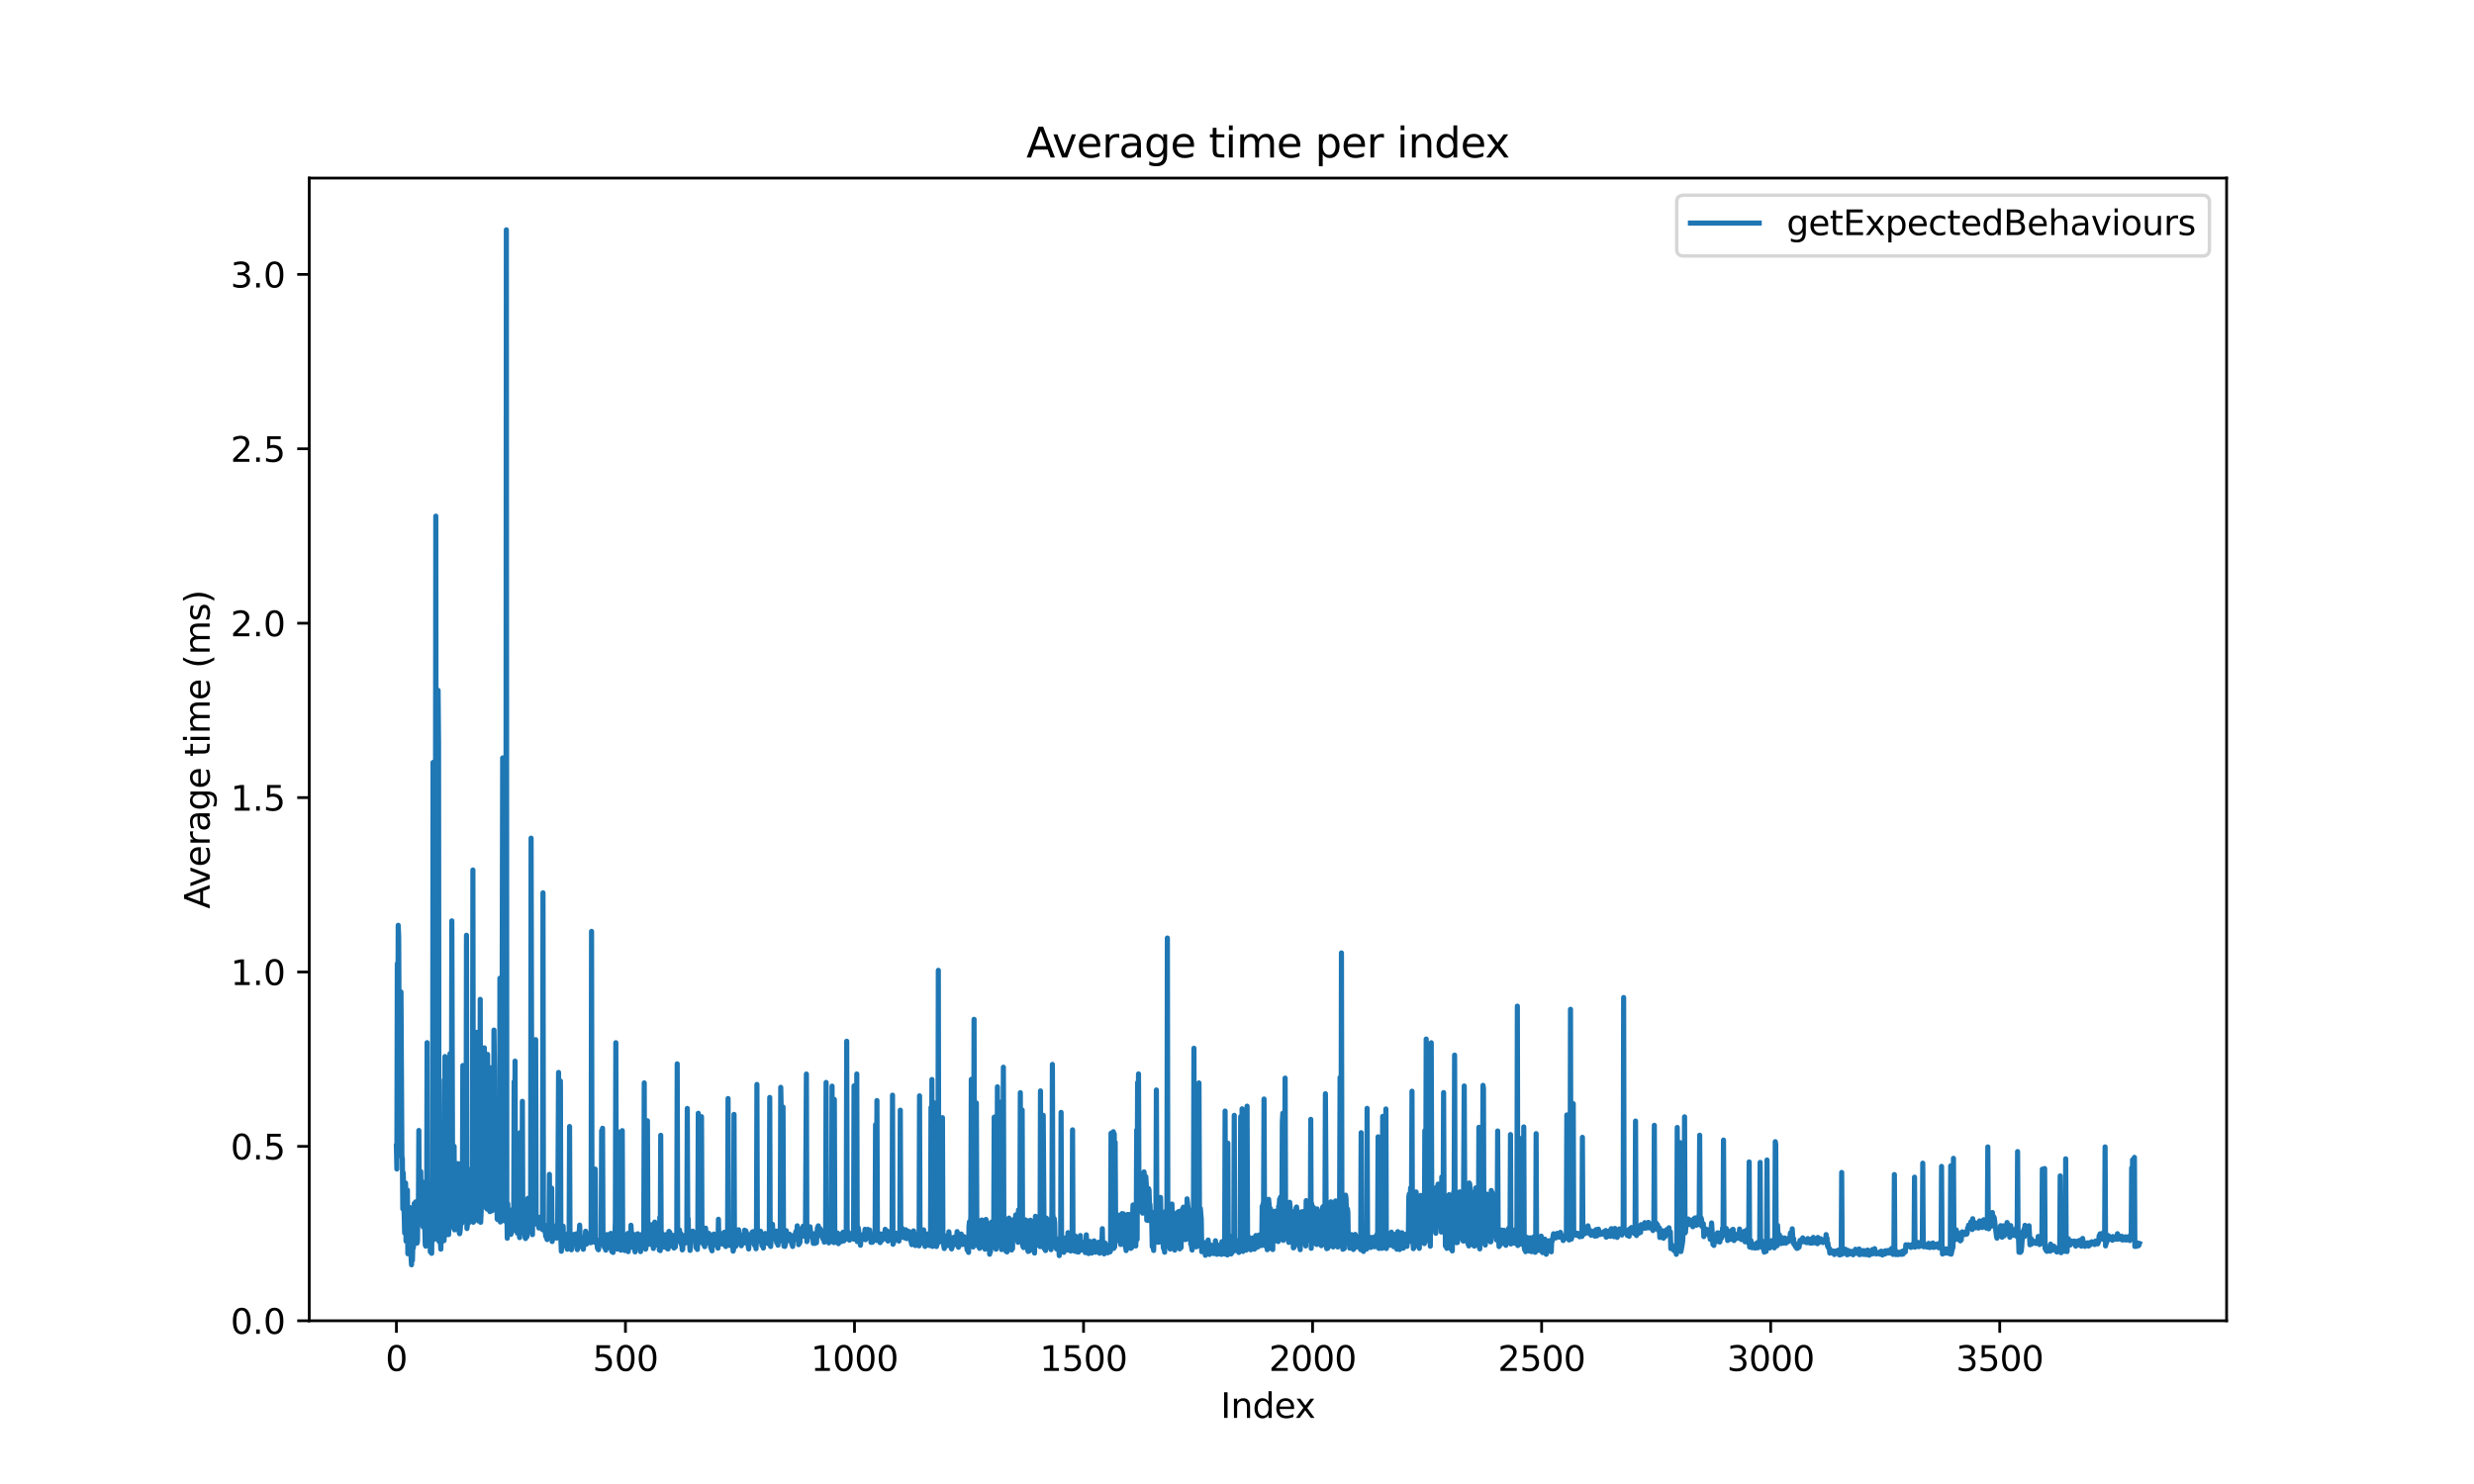 <?xml version="1.0" encoding="utf-8" standalone="no"?>
<!DOCTYPE svg PUBLIC "-//W3C//DTD SVG 1.1//EN"
  "http://www.w3.org/Graphics/SVG/1.1/DTD/svg11.dtd">
<svg xmlns:xlink="http://www.w3.org/1999/xlink" width="720pt" height="432pt" viewBox="0 0 720 432" xmlns="http://www.w3.org/2000/svg" version="1.1">
 <defs>
  <style type="text/css">*{stroke-linejoin: round; stroke-linecap: butt}</style>
 </defs>
 <g id="figure_1">
  <g id="patch_1">
   <path d="M 0 432 
L 720 432 
L 720 0 
L 0 0 
z
" style="fill: #ffffff"/>
  </g>
  <g id="axes_1">
   <g id="patch_2">
    <path d="M 90 384.48 
L 648 384.48 
L 648 51.84 
L 90 51.84 
z
" style="fill: #ffffff"/>
   </g>
   <g id="matplotlib.axis_1">
    <g id="xtick_1">
     <g id="line2d_1">
      <defs>
       <path id="mfcf51ffa6b" d="M 0 0 
L 0 3.5 
" style="stroke: #000000; stroke-width: 0.8"/>
      </defs>
      <g>
       <use xlink:href="#mfcf51ffa6b" x="115.364" y="384.48" style="stroke: #000000; stroke-width: 0.8"/>
      </g>
     </g>
     <g id="text_1">
      <!-- 0 -->
      <g transform="translate(112.182 399.078) scale(0.1 -0.1)">
       <defs>
        <path id="DejaVuSans-30" d="M 2034 4250 
Q 1547 4250 1301 3770 
Q 1056 3291 1056 2328 
Q 1056 1369 1301 889 
Q 1547 409 2034 409 
Q 2525 409 2770 889 
Q 3016 1369 3016 2328 
Q 3016 3291 2770 3770 
Q 2525 4250 2034 4250 
z
M 2034 4750 
Q 2819 4750 3233 4129 
Q 3647 3509 3647 2328 
Q 3647 1150 3233 529 
Q 2819 -91 2034 -91 
Q 1250 -91 836 529 
Q 422 1150 422 2328 
Q 422 3509 836 4129 
Q 1250 4750 2034 4750 
z
" transform="scale(0.016)"/>
       </defs>
       <use xlink:href="#DejaVuSans-30"/>
      </g>
     </g>
    </g>
    <g id="xtick_2">
     <g id="line2d_2">
      <g>
       <use xlink:href="#mfcf51ffa6b" x="182.022" y="384.48" style="stroke: #000000; stroke-width: 0.8"/>
      </g>
     </g>
     <g id="text_2">
      <!-- 500 -->
      <g transform="translate(172.479 399.078) scale(0.1 -0.1)">
       <defs>
        <path id="DejaVuSans-35" d="M 691 4666 
L 3169 4666 
L 3169 4134 
L 1269 4134 
L 1269 2991 
Q 1406 3038 1543 3061 
Q 1681 3084 1819 3084 
Q 2600 3084 3056 2656 
Q 3513 2228 3513 1497 
Q 3513 744 3044 326 
Q 2575 -91 1722 -91 
Q 1428 -91 1123 -41 
Q 819 9 494 109 
L 494 744 
Q 775 591 1075 516 
Q 1375 441 1709 441 
Q 2250 441 2565 725 
Q 2881 1009 2881 1497 
Q 2881 1984 2565 2268 
Q 2250 2553 1709 2553 
Q 1456 2553 1204 2497 
Q 953 2441 691 2322 
L 691 4666 
z
" transform="scale(0.016)"/>
       </defs>
       <use xlink:href="#DejaVuSans-35"/>
       <use xlink:href="#DejaVuSans-30" transform="translate(63.623 0)"/>
       <use xlink:href="#DejaVuSans-30" transform="translate(127.246 0)"/>
      </g>
     </g>
    </g>
    <g id="xtick_3">
     <g id="line2d_3">
      <g>
       <use xlink:href="#mfcf51ffa6b" x="248.681" y="384.48" style="stroke: #000000; stroke-width: 0.8"/>
      </g>
     </g>
     <g id="text_3">
      <!-- 1000 -->
      <g transform="translate(235.956 399.078) scale(0.1 -0.1)">
       <defs>
        <path id="DejaVuSans-31" d="M 794 531 
L 1825 531 
L 1825 4091 
L 703 3866 
L 703 4441 
L 1819 4666 
L 2450 4666 
L 2450 531 
L 3481 531 
L 3481 0 
L 794 0 
L 794 531 
z
" transform="scale(0.016)"/>
       </defs>
       <use xlink:href="#DejaVuSans-31"/>
       <use xlink:href="#DejaVuSans-30" transform="translate(63.623 0)"/>
       <use xlink:href="#DejaVuSans-30" transform="translate(127.246 0)"/>
       <use xlink:href="#DejaVuSans-30" transform="translate(190.869 0)"/>
      </g>
     </g>
    </g>
    <g id="xtick_4">
     <g id="line2d_4">
      <g>
       <use xlink:href="#mfcf51ffa6b" x="315.34" y="384.48" style="stroke: #000000; stroke-width: 0.8"/>
      </g>
     </g>
     <g id="text_4">
      <!-- 1500 -->
      <g transform="translate(302.615 399.078) scale(0.1 -0.1)">
       <use xlink:href="#DejaVuSans-31"/>
       <use xlink:href="#DejaVuSans-35" transform="translate(63.623 0)"/>
       <use xlink:href="#DejaVuSans-30" transform="translate(127.246 0)"/>
       <use xlink:href="#DejaVuSans-30" transform="translate(190.869 0)"/>
      </g>
     </g>
    </g>
    <g id="xtick_5">
     <g id="line2d_5">
      <g>
       <use xlink:href="#mfcf51ffa6b" x="381.998" y="384.48" style="stroke: #000000; stroke-width: 0.8"/>
      </g>
     </g>
     <g id="text_5">
      <!-- 2000 -->
      <g transform="translate(369.273 399.078) scale(0.1 -0.1)">
       <defs>
        <path id="DejaVuSans-32" d="M 1228 531 
L 3431 531 
L 3431 0 
L 469 0 
L 469 531 
Q 828 903 1448 1529 
Q 2069 2156 2228 2338 
Q 2531 2678 2651 2914 
Q 2772 3150 2772 3378 
Q 2772 3750 2511 3984 
Q 2250 4219 1831 4219 
Q 1534 4219 1204 4116 
Q 875 4013 500 3803 
L 500 4441 
Q 881 4594 1212 4672 
Q 1544 4750 1819 4750 
Q 2544 4750 2975 4387 
Q 3406 4025 3406 3419 
Q 3406 3131 3298 2873 
Q 3191 2616 2906 2266 
Q 2828 2175 2409 1742 
Q 1991 1309 1228 531 
z
" transform="scale(0.016)"/>
       </defs>
       <use xlink:href="#DejaVuSans-32"/>
       <use xlink:href="#DejaVuSans-30" transform="translate(63.623 0)"/>
       <use xlink:href="#DejaVuSans-30" transform="translate(127.246 0)"/>
       <use xlink:href="#DejaVuSans-30" transform="translate(190.869 0)"/>
      </g>
     </g>
    </g>
    <g id="xtick_6">
     <g id="line2d_6">
      <g>
       <use xlink:href="#mfcf51ffa6b" x="448.657" y="384.48" style="stroke: #000000; stroke-width: 0.8"/>
      </g>
     </g>
     <g id="text_6">
      <!-- 2500 -->
      <g transform="translate(435.932 399.078) scale(0.1 -0.1)">
       <use xlink:href="#DejaVuSans-32"/>
       <use xlink:href="#DejaVuSans-35" transform="translate(63.623 0)"/>
       <use xlink:href="#DejaVuSans-30" transform="translate(127.246 0)"/>
       <use xlink:href="#DejaVuSans-30" transform="translate(190.869 0)"/>
      </g>
     </g>
    </g>
    <g id="xtick_7">
     <g id="line2d_7">
      <g>
       <use xlink:href="#mfcf51ffa6b" x="515.316" y="384.48" style="stroke: #000000; stroke-width: 0.8"/>
      </g>
     </g>
     <g id="text_7">
      <!-- 3000 -->
      <g transform="translate(502.591 399.078) scale(0.1 -0.1)">
       <defs>
        <path id="DejaVuSans-33" d="M 2597 2516 
Q 3050 2419 3304 2112 
Q 3559 1806 3559 1356 
Q 3559 666 3084 287 
Q 2609 -91 1734 -91 
Q 1441 -91 1130 -33 
Q 819 25 488 141 
L 488 750 
Q 750 597 1062 519 
Q 1375 441 1716 441 
Q 2309 441 2620 675 
Q 2931 909 2931 1356 
Q 2931 1769 2642 2001 
Q 2353 2234 1838 2234 
L 1294 2234 
L 1294 2753 
L 1863 2753 
Q 2328 2753 2575 2939 
Q 2822 3125 2822 3475 
Q 2822 3834 2567 4026 
Q 2313 4219 1838 4219 
Q 1578 4219 1281 4162 
Q 984 4106 628 3988 
L 628 4550 
Q 988 4650 1302 4700 
Q 1616 4750 1894 4750 
Q 2613 4750 3031 4423 
Q 3450 4097 3450 3541 
Q 3450 3153 3228 2886 
Q 3006 2619 2597 2516 
z
" transform="scale(0.016)"/>
       </defs>
       <use xlink:href="#DejaVuSans-33"/>
       <use xlink:href="#DejaVuSans-30" transform="translate(63.623 0)"/>
       <use xlink:href="#DejaVuSans-30" transform="translate(127.246 0)"/>
       <use xlink:href="#DejaVuSans-30" transform="translate(190.869 0)"/>
      </g>
     </g>
    </g>
    <g id="xtick_8">
     <g id="line2d_8">
      <g>
       <use xlink:href="#mfcf51ffa6b" x="581.975" y="384.48" style="stroke: #000000; stroke-width: 0.8"/>
      </g>
     </g>
     <g id="text_8">
      <!-- 3500 -->
      <g transform="translate(569.25 399.078) scale(0.1 -0.1)">
       <use xlink:href="#DejaVuSans-33"/>
       <use xlink:href="#DejaVuSans-35" transform="translate(63.623 0)"/>
       <use xlink:href="#DejaVuSans-30" transform="translate(127.246 0)"/>
       <use xlink:href="#DejaVuSans-30" transform="translate(190.869 0)"/>
      </g>
     </g>
    </g>
    <g id="text_9">
     <!-- Index -->
     <g transform="translate(355.234 412.757) scale(0.1 -0.1)">
      <defs>
       <path id="DejaVuSans-49" d="M 628 4666 
L 1259 4666 
L 1259 0 
L 628 0 
L 628 4666 
z
" transform="scale(0.016)"/>
       <path id="DejaVuSans-6e" d="M 3513 2113 
L 3513 0 
L 2938 0 
L 2938 2094 
Q 2938 2591 2744 2837 
Q 2550 3084 2163 3084 
Q 1697 3084 1428 2787 
Q 1159 2491 1159 1978 
L 1159 0 
L 581 0 
L 581 3500 
L 1159 3500 
L 1159 2956 
Q 1366 3272 1645 3428 
Q 1925 3584 2291 3584 
Q 2894 3584 3203 3211 
Q 3513 2838 3513 2113 
z
" transform="scale(0.016)"/>
       <path id="DejaVuSans-64" d="M 2906 2969 
L 2906 4863 
L 3481 4863 
L 3481 0 
L 2906 0 
L 2906 525 
Q 2725 213 2448 61 
Q 2172 -91 1784 -91 
Q 1150 -91 751 415 
Q 353 922 353 1747 
Q 353 2572 751 3078 
Q 1150 3584 1784 3584 
Q 2172 3584 2448 3432 
Q 2725 3281 2906 2969 
z
M 947 1747 
Q 947 1113 1208 752 
Q 1469 391 1925 391 
Q 2381 391 2643 752 
Q 2906 1113 2906 1747 
Q 2906 2381 2643 2742 
Q 2381 3103 1925 3103 
Q 1469 3103 1208 2742 
Q 947 2381 947 1747 
z
" transform="scale(0.016)"/>
       <path id="DejaVuSans-65" d="M 3597 1894 
L 3597 1613 
L 953 1613 
Q 991 1019 1311 708 
Q 1631 397 2203 397 
Q 2534 397 2845 478 
Q 3156 559 3463 722 
L 3463 178 
Q 3153 47 2828 -22 
Q 2503 -91 2169 -91 
Q 1331 -91 842 396 
Q 353 884 353 1716 
Q 353 2575 817 3079 
Q 1281 3584 2069 3584 
Q 2775 3584 3186 3129 
Q 3597 2675 3597 1894 
z
M 3022 2063 
Q 3016 2534 2758 2815 
Q 2500 3097 2075 3097 
Q 1594 3097 1305 2825 
Q 1016 2553 972 2059 
L 3022 2063 
z
" transform="scale(0.016)"/>
       <path id="DejaVuSans-78" d="M 3513 3500 
L 2247 1797 
L 3578 0 
L 2900 0 
L 1881 1375 
L 863 0 
L 184 0 
L 1544 1831 
L 300 3500 
L 978 3500 
L 1906 2253 
L 2834 3500 
L 3513 3500 
z
" transform="scale(0.016)"/>
      </defs>
      <use xlink:href="#DejaVuSans-49"/>
      <use xlink:href="#DejaVuSans-6e" transform="translate(29.492 0)"/>
      <use xlink:href="#DejaVuSans-64" transform="translate(92.871 0)"/>
      <use xlink:href="#DejaVuSans-65" transform="translate(156.348 0)"/>
      <use xlink:href="#DejaVuSans-78" transform="translate(216.121 0)"/>
     </g>
    </g>
   </g>
   <g id="matplotlib.axis_2">
    <g id="ytick_1">
     <g id="line2d_9">
      <defs>
       <path id="mdb63068425" d="M 0 0 
L -3.5 0 
" style="stroke: #000000; stroke-width: 0.8"/>
      </defs>
      <g>
       <use xlink:href="#mdb63068425" x="90" y="384.48" style="stroke: #000000; stroke-width: 0.8"/>
      </g>
     </g>
     <g id="text_10">
      <!-- 0.0 -->
      <g transform="translate(67.097 388.279) scale(0.1 -0.1)">
       <defs>
        <path id="DejaVuSans-2e" d="M 684 794 
L 1344 794 
L 1344 0 
L 684 0 
L 684 794 
z
" transform="scale(0.016)"/>
       </defs>
       <use xlink:href="#DejaVuSans-30"/>
       <use xlink:href="#DejaVuSans-2e" transform="translate(63.623 0)"/>
       <use xlink:href="#DejaVuSans-30" transform="translate(95.41 0)"/>
      </g>
     </g>
    </g>
    <g id="ytick_2">
     <g id="line2d_10">
      <g>
       <use xlink:href="#mdb63068425" x="90" y="333.714" style="stroke: #000000; stroke-width: 0.8"/>
      </g>
     </g>
     <g id="text_11">
      <!-- 0.5 -->
      <g transform="translate(67.097 337.513) scale(0.1 -0.1)">
       <use xlink:href="#DejaVuSans-30"/>
       <use xlink:href="#DejaVuSans-2e" transform="translate(63.623 0)"/>
       <use xlink:href="#DejaVuSans-35" transform="translate(95.41 0)"/>
      </g>
     </g>
    </g>
    <g id="ytick_3">
     <g id="line2d_11">
      <g>
       <use xlink:href="#mdb63068425" x="90" y="282.947" style="stroke: #000000; stroke-width: 0.8"/>
      </g>
     </g>
     <g id="text_12">
      <!-- 1.0 -->
      <g transform="translate(67.097 286.747) scale(0.1 -0.1)">
       <use xlink:href="#DejaVuSans-31"/>
       <use xlink:href="#DejaVuSans-2e" transform="translate(63.623 0)"/>
       <use xlink:href="#DejaVuSans-30" transform="translate(95.41 0)"/>
      </g>
     </g>
    </g>
    <g id="ytick_4">
     <g id="line2d_12">
      <g>
       <use xlink:href="#mdb63068425" x="90" y="232.181" style="stroke: #000000; stroke-width: 0.8"/>
      </g>
     </g>
     <g id="text_13">
      <!-- 1.5 -->
      <g transform="translate(67.097 235.98) scale(0.1 -0.1)">
       <use xlink:href="#DejaVuSans-31"/>
       <use xlink:href="#DejaVuSans-2e" transform="translate(63.623 0)"/>
       <use xlink:href="#DejaVuSans-35" transform="translate(95.41 0)"/>
      </g>
     </g>
    </g>
    <g id="ytick_5">
     <g id="line2d_13">
      <g>
       <use xlink:href="#mdb63068425" x="90" y="181.415" style="stroke: #000000; stroke-width: 0.8"/>
      </g>
     </g>
     <g id="text_14">
      <!-- 2.0 -->
      <g transform="translate(67.097 185.214) scale(0.1 -0.1)">
       <use xlink:href="#DejaVuSans-32"/>
       <use xlink:href="#DejaVuSans-2e" transform="translate(63.623 0)"/>
       <use xlink:href="#DejaVuSans-30" transform="translate(95.41 0)"/>
      </g>
     </g>
    </g>
    <g id="ytick_6">
     <g id="line2d_14">
      <g>
       <use xlink:href="#mdb63068425" x="90" y="130.648" style="stroke: #000000; stroke-width: 0.8"/>
      </g>
     </g>
     <g id="text_15">
      <!-- 2.5 -->
      <g transform="translate(67.097 134.447) scale(0.1 -0.1)">
       <use xlink:href="#DejaVuSans-32"/>
       <use xlink:href="#DejaVuSans-2e" transform="translate(63.623 0)"/>
       <use xlink:href="#DejaVuSans-35" transform="translate(95.41 0)"/>
      </g>
     </g>
    </g>
    <g id="ytick_7">
     <g id="line2d_15">
      <g>
       <use xlink:href="#mdb63068425" x="90" y="79.882" style="stroke: #000000; stroke-width: 0.8"/>
      </g>
     </g>
     <g id="text_16">
      <!-- 3.0 -->
      <g transform="translate(67.097 83.681) scale(0.1 -0.1)">
       <use xlink:href="#DejaVuSans-33"/>
       <use xlink:href="#DejaVuSans-2e" transform="translate(63.623 0)"/>
       <use xlink:href="#DejaVuSans-30" transform="translate(95.41 0)"/>
      </g>
     </g>
    </g>
    <g id="text_17">
     <!-- Average time (ms) -->
     <g transform="translate(61.017 264.544) rotate(-90) scale(0.1 -0.1)">
      <defs>
       <path id="DejaVuSans-41" d="M 2188 4044 
L 1331 1722 
L 3047 1722 
L 2188 4044 
z
M 1831 4666 
L 2547 4666 
L 4325 0 
L 3669 0 
L 3244 1197 
L 1141 1197 
L 716 0 
L 50 0 
L 1831 4666 
z
" transform="scale(0.016)"/>
       <path id="DejaVuSans-76" d="M 191 3500 
L 800 3500 
L 1894 563 
L 2988 3500 
L 3597 3500 
L 2284 0 
L 1503 0 
L 191 3500 
z
" transform="scale(0.016)"/>
       <path id="DejaVuSans-72" d="M 2631 2963 
Q 2534 3019 2420 3045 
Q 2306 3072 2169 3072 
Q 1681 3072 1420 2755 
Q 1159 2438 1159 1844 
L 1159 0 
L 581 0 
L 581 3500 
L 1159 3500 
L 1159 2956 
Q 1341 3275 1631 3429 
Q 1922 3584 2338 3584 
Q 2397 3584 2469 3576 
Q 2541 3569 2628 3553 
L 2631 2963 
z
" transform="scale(0.016)"/>
       <path id="DejaVuSans-61" d="M 2194 1759 
Q 1497 1759 1228 1600 
Q 959 1441 959 1056 
Q 959 750 1161 570 
Q 1363 391 1709 391 
Q 2188 391 2477 730 
Q 2766 1069 2766 1631 
L 2766 1759 
L 2194 1759 
z
M 3341 1997 
L 3341 0 
L 2766 0 
L 2766 531 
Q 2569 213 2275 61 
Q 1981 -91 1556 -91 
Q 1019 -91 701 211 
Q 384 513 384 1019 
Q 384 1609 779 1909 
Q 1175 2209 1959 2209 
L 2766 2209 
L 2766 2266 
Q 2766 2663 2505 2880 
Q 2244 3097 1772 3097 
Q 1472 3097 1187 3025 
Q 903 2953 641 2809 
L 641 3341 
Q 956 3463 1253 3523 
Q 1550 3584 1831 3584 
Q 2591 3584 2966 3190 
Q 3341 2797 3341 1997 
z
" transform="scale(0.016)"/>
       <path id="DejaVuSans-67" d="M 2906 1791 
Q 2906 2416 2648 2759 
Q 2391 3103 1925 3103 
Q 1463 3103 1205 2759 
Q 947 2416 947 1791 
Q 947 1169 1205 825 
Q 1463 481 1925 481 
Q 2391 481 2648 825 
Q 2906 1169 2906 1791 
z
M 3481 434 
Q 3481 -459 3084 -895 
Q 2688 -1331 1869 -1331 
Q 1566 -1331 1297 -1286 
Q 1028 -1241 775 -1147 
L 775 -588 
Q 1028 -725 1275 -790 
Q 1522 -856 1778 -856 
Q 2344 -856 2625 -561 
Q 2906 -266 2906 331 
L 2906 616 
Q 2728 306 2450 153 
Q 2172 0 1784 0 
Q 1141 0 747 490 
Q 353 981 353 1791 
Q 353 2603 747 3093 
Q 1141 3584 1784 3584 
Q 2172 3584 2450 3431 
Q 2728 3278 2906 2969 
L 2906 3500 
L 3481 3500 
L 3481 434 
z
" transform="scale(0.016)"/>
       <path id="DejaVuSans-20" transform="scale(0.016)"/>
       <path id="DejaVuSans-74" d="M 1172 4494 
L 1172 3500 
L 2356 3500 
L 2356 3053 
L 1172 3053 
L 1172 1153 
Q 1172 725 1289 603 
Q 1406 481 1766 481 
L 2356 481 
L 2356 0 
L 1766 0 
Q 1100 0 847 248 
Q 594 497 594 1153 
L 594 3053 
L 172 3053 
L 172 3500 
L 594 3500 
L 594 4494 
L 1172 4494 
z
" transform="scale(0.016)"/>
       <path id="DejaVuSans-69" d="M 603 3500 
L 1178 3500 
L 1178 0 
L 603 0 
L 603 3500 
z
M 603 4863 
L 1178 4863 
L 1178 4134 
L 603 4134 
L 603 4863 
z
" transform="scale(0.016)"/>
       <path id="DejaVuSans-6d" d="M 3328 2828 
Q 3544 3216 3844 3400 
Q 4144 3584 4550 3584 
Q 5097 3584 5394 3201 
Q 5691 2819 5691 2113 
L 5691 0 
L 5113 0 
L 5113 2094 
Q 5113 2597 4934 2840 
Q 4756 3084 4391 3084 
Q 3944 3084 3684 2787 
Q 3425 2491 3425 1978 
L 3425 0 
L 2847 0 
L 2847 2094 
Q 2847 2600 2669 2842 
Q 2491 3084 2119 3084 
Q 1678 3084 1418 2786 
Q 1159 2488 1159 1978 
L 1159 0 
L 581 0 
L 581 3500 
L 1159 3500 
L 1159 2956 
Q 1356 3278 1631 3431 
Q 1906 3584 2284 3584 
Q 2666 3584 2933 3390 
Q 3200 3197 3328 2828 
z
" transform="scale(0.016)"/>
       <path id="DejaVuSans-28" d="M 1984 4856 
Q 1566 4138 1362 3434 
Q 1159 2731 1159 2009 
Q 1159 1288 1364 580 
Q 1569 -128 1984 -844 
L 1484 -844 
Q 1016 -109 783 600 
Q 550 1309 550 2009 
Q 550 2706 781 3412 
Q 1013 4119 1484 4856 
L 1984 4856 
z
" transform="scale(0.016)"/>
       <path id="DejaVuSans-73" d="M 2834 3397 
L 2834 2853 
Q 2591 2978 2328 3040 
Q 2066 3103 1784 3103 
Q 1356 3103 1142 2972 
Q 928 2841 928 2578 
Q 928 2378 1081 2264 
Q 1234 2150 1697 2047 
L 1894 2003 
Q 2506 1872 2764 1633 
Q 3022 1394 3022 966 
Q 3022 478 2636 193 
Q 2250 -91 1575 -91 
Q 1294 -91 989 -36 
Q 684 19 347 128 
L 347 722 
Q 666 556 975 473 
Q 1284 391 1588 391 
Q 1994 391 2212 530 
Q 2431 669 2431 922 
Q 2431 1156 2273 1281 
Q 2116 1406 1581 1522 
L 1381 1569 
Q 847 1681 609 1914 
Q 372 2147 372 2553 
Q 372 3047 722 3315 
Q 1072 3584 1716 3584 
Q 2034 3584 2315 3537 
Q 2597 3491 2834 3397 
z
" transform="scale(0.016)"/>
       <path id="DejaVuSans-29" d="M 513 4856 
L 1013 4856 
Q 1481 4119 1714 3412 
Q 1947 2706 1947 2009 
Q 1947 1309 1714 600 
Q 1481 -109 1013 -844 
L 513 -844 
Q 928 -128 1133 580 
Q 1338 1288 1338 2009 
Q 1338 2731 1133 3434 
Q 928 4138 513 4856 
z
" transform="scale(0.016)"/>
      </defs>
      <use xlink:href="#DejaVuSans-41"/>
      <use xlink:href="#DejaVuSans-76" transform="translate(62.533 0)"/>
      <use xlink:href="#DejaVuSans-65" transform="translate(121.713 0)"/>
      <use xlink:href="#DejaVuSans-72" transform="translate(183.236 0)"/>
      <use xlink:href="#DejaVuSans-61" transform="translate(224.35 0)"/>
      <use xlink:href="#DejaVuSans-67" transform="translate(285.629 0)"/>
      <use xlink:href="#DejaVuSans-65" transform="translate(349.105 0)"/>
      <use xlink:href="#DejaVuSans-20" transform="translate(410.629 0)"/>
      <use xlink:href="#DejaVuSans-74" transform="translate(442.416 0)"/>
      <use xlink:href="#DejaVuSans-69" transform="translate(481.625 0)"/>
      <use xlink:href="#DejaVuSans-6d" transform="translate(509.408 0)"/>
      <use xlink:href="#DejaVuSans-65" transform="translate(606.82 0)"/>
      <use xlink:href="#DejaVuSans-20" transform="translate(668.344 0)"/>
      <use xlink:href="#DejaVuSans-28" transform="translate(700.131 0)"/>
      <use xlink:href="#DejaVuSans-6d" transform="translate(739.145 0)"/>
      <use xlink:href="#DejaVuSans-73" transform="translate(836.557 0)"/>
      <use xlink:href="#DejaVuSans-29" transform="translate(888.656 0)"/>
     </g>
    </g>
   </g>
   <g id="line2d_16">
    <path d="M 115.364 333.641 
L 115.497 340.307 
L 115.63 280.519 
L 115.764 304.444 
L 115.897 269.354 
L 116.03 272.735 
L 116.164 302.404 
L 116.297 303.466 
L 116.43 296.886 
L 116.563 314.69 
L 116.697 288.773 
L 116.963 336.581 
L 117.097 337.392 
L 117.23 351.918 
L 117.363 341.432 
L 117.63 353.371 
L 117.763 358.922 
L 117.897 355.663 
L 118.03 344.387 
L 118.163 361.309 
L 118.297 361.31 
L 118.43 359.929 
L 118.563 346.44 
L 118.697 364.97 
L 118.83 357.558 
L 118.963 362.197 
L 119.097 351.448 
L 119.23 358.159 
L 119.363 351.549 
L 119.63 365.993 
L 119.763 368.19 
L 119.896 355.993 
L 120.03 366.912 
L 120.163 361.614 
L 120.296 363.253 
L 120.43 361.787 
L 120.563 350.341 
L 120.696 361.79 
L 120.963 349.871 
L 121.23 358.331 
L 121.363 361.888 
L 121.496 361.243 
L 121.63 349.47 
L 121.763 353.057 
L 121.896 329.081 
L 122.03 355.89 
L 122.163 349.115 
L 122.296 349.474 
L 122.429 341.026 
L 122.563 347.72 
L 122.696 345.14 
L 122.963 356.008 
L 123.096 357.117 
L 123.229 344.148 
L 123.363 355.83 
L 123.496 352.888 
L 123.763 362.382 
L 123.896 362.759 
L 124.029 347.611 
L 124.163 358.232 
L 124.296 303.52 
L 124.429 359.311 
L 124.563 360.132 
L 124.696 359.963 
L 124.829 354.662 
L 124.962 362.069 
L 125.096 344.87 
L 125.229 364.431 
L 125.362 350.532 
L 125.629 364.85 
L 125.762 351.492 
L 125.896 358.782 
L 126.029 221.954 
L 126.162 360.736 
L 126.296 359.633 
L 126.429 360.775 
L 126.562 355.419 
L 126.696 304.793 
L 126.829 150.253 
L 126.962 300.519 
L 127.096 282.206 
L 127.229 294.38 
L 127.362 333.448 
L 127.496 200.973 
L 127.629 215.831 
L 127.762 361.375 
L 127.895 314.377 
L 128.029 358.565 
L 128.295 363.638 
L 128.429 358.681 
L 128.562 361.494 
L 128.695 357.389 
L 128.829 347.694 
L 128.962 359.699 
L 129.095 358.518 
L 129.229 361.146 
L 129.362 349.268 
L 129.495 307.563 
L 129.629 359.633 
L 129.762 350.992 
L 129.895 359.085 
L 130.029 345.154 
L 130.295 350.714 
L 130.429 310.235 
L 130.562 359.403 
L 130.828 353.48 
L 130.962 306.72 
L 131.095 351.428 
L 131.228 353.255 
L 131.362 348.819 
L 131.495 268.07 
L 131.762 357.202 
L 131.895 351.583 
L 132.028 351.594 
L 132.162 333.69 
L 132.295 358.018 
L 132.428 355.777 
L 132.562 349.497 
L 132.828 355.944 
L 132.962 353.99 
L 133.095 338.753 
L 133.228 357.696 
L 133.495 338.771 
L 133.628 358.745 
L 133.761 359.146 
L 133.895 358.541 
L 134.161 354.642 
L 134.295 342.386 
L 134.428 356.042 
L 134.561 353.964 
L 134.695 310.178 
L 134.828 346.103 
L 134.961 346.011 
L 135.095 353.448 
L 135.228 350.093 
L 135.495 355.614 
L 135.628 347.205 
L 135.761 272.253 
L 135.895 357.626 
L 136.028 356.405 
L 136.161 340.294 
L 136.428 353.385 
L 136.561 355.853 
L 136.694 342.847 
L 136.828 353.436 
L 136.961 352 
L 137.094 354.064 
L 137.228 352.25 
L 137.361 352.553 
L 137.494 346.07 
L 137.628 253.265 
L 137.761 355.797 
L 137.894 355.264 
L 138.028 351.456 
L 138.161 353.717 
L 138.428 341.994 
L 138.561 348.511 
L 138.694 342.377 
L 138.827 300.511 
L 138.961 352.643 
L 139.227 355.415 
L 139.361 326.296 
L 139.627 355.36 
L 139.761 290.92 
L 139.894 355.822 
L 140.027 352.897 
L 140.161 343.777 
L 140.294 309.19 
L 140.427 349.787 
L 140.561 343.605 
L 140.694 349.991 
L 140.827 350.951 
L 140.961 305.036 
L 141.094 347.236 
L 141.227 350.515 
L 141.361 321.168 
L 141.494 351.644 
L 141.627 341.233 
L 141.76 351.98 
L 141.894 306.94 
L 142.027 344.594 
L 142.16 350.65 
L 142.294 327.077 
L 142.56 352.71 
L 142.694 350.4 
L 142.827 310.836 
L 142.96 352.157 
L 143.094 350.045 
L 143.227 352.455 
L 143.36 348.549 
L 143.494 318.884 
L 143.627 348.07 
L 143.76 299.859 
L 143.894 311.391 
L 144.027 350.506 
L 144.16 320.865 
L 144.294 346.877 
L 144.427 328.29 
L 144.693 354.88 
L 144.827 355.035 
L 144.96 350.803 
L 145.093 352.909 
L 145.227 342.895 
L 145.36 353.615 
L 145.493 284.759 
L 145.627 355.731 
L 145.76 351.894 
L 145.893 351.713 
L 146.027 344.882 
L 146.293 220.633 
L 146.427 349.581 
L 146.56 339.307 
L 146.693 245.459 
L 146.827 355.395 
L 146.96 351.11 
L 147.093 354.424 
L 147.226 310.312 
L 147.36 66.904 
L 147.493 350.327 
L 147.626 360.452 
L 147.76 350.444 
L 147.893 356.91 
L 148.16 358.679 
L 148.426 357.717 
L 148.56 356.614 
L 148.693 359.326 
L 148.826 358.436 
L 148.96 358.637 
L 149.093 352.102 
L 149.226 352.887 
L 149.493 358.063 
L 149.626 314.876 
L 149.76 356.935 
L 149.893 308.9 
L 150.026 355.465 
L 150.159 351.941 
L 150.293 334.721 
L 150.426 357.289 
L 150.559 358.963 
L 150.693 358.022 
L 150.959 359.161 
L 151.093 359.158 
L 151.226 360.269 
L 151.359 329.713 
L 151.493 356.943 
L 151.626 358.947 
L 151.759 333.417 
L 151.893 358.836 
L 152.026 320.605 
L 152.159 356.439 
L 152.293 350.618 
L 152.559 359.144 
L 152.693 355.699 
L 152.826 360.281 
L 152.959 360.545 
L 153.092 358.217 
L 153.226 358.74 
L 153.359 359.998 
L 153.492 357.858 
L 153.626 348.842 
L 153.759 358.452 
L 153.892 357.464 
L 154.026 358.568 
L 154.159 354.092 
L 154.426 357.125 
L 154.559 243.987 
L 154.826 357.472 
L 154.959 359.409 
L 155.092 349.437 
L 155.226 355.247 
L 155.359 314.32 
L 155.492 354.725 
L 155.759 355.3 
L 155.892 302.642 
L 156.025 356.204 
L 156.159 355.341 
L 156.425 356.547 
L 156.559 355.585 
L 156.692 355.947 
L 156.825 357.478 
L 156.959 356.901 
L 157.225 354.301 
L 157.492 357.204 
L 157.625 355.753 
L 157.759 356.445 
L 157.892 357.965 
L 158.025 259.907 
L 158.159 357.697 
L 158.425 356.513 
L 158.692 358.738 
L 158.825 359.911 
L 158.958 359.925 
L 159.225 360.846 
L 159.358 357.374 
L 159.492 356.96 
L 159.625 359.755 
L 159.758 358.454 
L 159.892 341.853 
L 160.025 358.368 
L 160.158 360.323 
L 160.292 360.242 
L 160.425 359.19 
L 160.558 345.862 
L 160.692 361.4 
L 160.825 360.499 
L 160.958 360.649 
L 161.092 359.176 
L 161.225 360.11 
L 161.358 356.88 
L 161.491 359.686 
L 161.625 357.072 
L 161.758 359.947 
L 161.891 357.606 
L 162.025 360.412 
L 162.158 358.659 
L 162.291 359.461 
L 162.558 312.196 
L 162.691 359.565 
L 162.825 359.391 
L 162.958 358.726 
L 163.091 314.695 
L 163.225 360.604 
L 163.358 364.251 
L 163.625 361.581 
L 163.758 360.736 
L 163.891 356.952 
L 164.024 361.877 
L 164.158 362.369 
L 164.291 359.531 
L 164.424 362.601 
L 164.691 360.502 
L 165.091 363.655 
L 165.224 359.148 
L 165.358 359.773 
L 165.624 361.786 
L 165.758 327.928 
L 165.891 362.041 
L 166.024 360.94 
L 166.158 360.981 
L 166.291 363.824 
L 166.424 361.625 
L 166.558 362.241 
L 166.691 360.47 
L 166.824 361.09 
L 166.957 359.349 
L 167.091 359.801 
L 167.224 360.898 
L 167.357 360.855 
L 167.491 361.507 
L 167.624 361.378 
L 167.757 359.174 
L 167.891 363.429 
L 168.024 363.785 
L 168.291 363.036 
L 168.691 356.635 
L 168.824 360.165 
L 168.957 360.272 
L 169.091 360.098 
L 169.757 363.676 
L 169.89 362.634 
L 170.024 360.207 
L 170.157 361.69 
L 170.29 360.851 
L 170.424 358.419 
L 170.69 362.161 
L 170.824 361.668 
L 170.957 359.443 
L 171.09 359.29 
L 171.224 360.974 
L 171.357 360.414 
L 171.49 359.151 
L 171.757 361.755 
L 171.89 361.643 
L 172.024 361.731 
L 172.157 271.127 
L 172.29 355.538 
L 172.423 361.45 
L 172.557 359.462 
L 172.823 361.53 
L 173.09 360.839 
L 173.223 340.319 
L 173.357 360.93 
L 173.49 361.85 
L 173.623 361.098 
L 173.89 363.425 
L 174.157 363.813 
L 174.557 361.211 
L 174.69 360.799 
L 174.823 362.124 
L 174.957 362.24 
L 175.09 329.156 
L 175.223 360.727 
L 175.356 328.445 
L 175.49 360.941 
L 175.623 361.827 
L 175.756 360.169 
L 175.89 363.111 
L 176.023 363.187 
L 176.156 362.605 
L 176.29 363.92 
L 176.423 362.172 
L 176.556 362.181 
L 176.69 359.387 
L 176.956 362.291 
L 177.09 361.969 
L 177.223 363.188 
L 177.49 359.889 
L 177.623 363.018 
L 177.756 359.038 
L 177.889 359.21 
L 178.023 364.272 
L 178.156 362.656 
L 178.289 364.477 
L 178.423 364.587 
L 178.689 360.577 
L 178.823 361.76 
L 178.956 359.641 
L 179.089 355.728 
L 179.223 303.541 
L 179.356 359.581 
L 179.489 359.776 
L 179.623 363.614 
L 179.889 362.098 
L 180.023 329.531 
L 180.156 361.331 
L 180.289 360.73 
L 180.423 360.729 
L 180.556 361.368 
L 180.689 363.936 
L 180.822 363.029 
L 180.956 363.435 
L 181.089 329.132 
L 181.222 361.953 
L 181.356 360.707 
L 181.489 361.432 
L 181.622 361.247 
L 181.756 363.998 
L 181.889 364.042 
L 182.156 363.835 
L 182.422 360.265 
L 182.556 361.808 
L 182.689 359.062 
L 182.822 364.353 
L 182.956 363.323 
L 183.089 363.332 
L 183.222 363.17 
L 183.489 362.32 
L 183.622 356.674 
L 183.889 361.185 
L 184.022 360.164 
L 184.155 361.372 
L 184.289 359.297 
L 184.422 363.314 
L 184.555 362.654 
L 184.822 364.428 
L 185.089 360.664 
L 185.355 359.296 
L 185.489 359.827 
L 185.622 359.155 
L 185.755 360.785 
L 185.889 359.515 
L 186.022 363.341 
L 186.155 362.689 
L 186.288 362.957 
L 186.422 364.349 
L 186.688 360.109 
L 186.822 361.341 
L 186.955 359.262 
L 187.088 359.408 
L 187.222 359.103 
L 187.355 360.354 
L 187.488 315.24 
L 187.622 361.734 
L 187.755 361.409 
L 187.888 363.638 
L 188.022 363.014 
L 188.288 359.539 
L 188.422 326.267 
L 188.555 361.032 
L 188.688 358.52 
L 188.822 362.194 
L 188.955 361.327 
L 189.088 361.341 
L 189.221 359.289 
L 189.355 360.604 
L 189.488 356.532 
L 189.755 362.4 
L 189.888 361.959 
L 190.021 362.17 
L 190.155 363.439 
L 190.555 355.758 
L 190.821 361.074 
L 191.088 362.424 
L 191.355 359.34 
L 191.488 361.31 
L 191.621 361.006 
L 191.755 360.177 
L 191.888 363.901 
L 192.021 354.343 
L 192.154 364.056 
L 192.288 330.491 
L 192.421 361.931 
L 192.554 358.858 
L 192.688 361.449 
L 192.954 359.68 
L 193.221 363.017 
L 193.354 362.123 
L 193.488 359.684 
L 193.621 362.586 
L 193.754 359.4 
L 194.021 363.259 
L 194.154 362.666 
L 194.288 363.551 
L 194.421 363.571 
L 194.687 358.455 
L 194.821 360.57 
L 194.954 358.766 
L 195.221 362.674 
L 195.354 362.715 
L 195.621 359.698 
L 195.754 362.797 
L 195.887 361.853 
L 196.021 359.63 
L 196.154 363.312 
L 196.287 360.405 
L 196.554 362.993 
L 196.687 360.118 
L 196.954 361.154 
L 197.087 309.687 
L 197.221 361.341 
L 197.354 359.251 
L 197.487 361.359 
L 197.754 358.044 
L 198.02 360.392 
L 198.154 359.139 
L 198.287 362.232 
L 198.42 362.024 
L 198.554 363.858 
L 198.687 363.668 
L 198.82 360.309 
L 199.087 361.394 
L 199.22 359.702 
L 199.354 361.903 
L 199.487 360.259 
L 199.62 360.435 
L 199.887 358.841 
L 200.02 322.671 
L 200.154 358.725 
L 200.287 354.766 
L 200.42 361.809 
L 200.553 361.132 
L 200.687 361.921 
L 200.82 364 
L 201.087 359.955 
L 201.22 359.547 
L 201.353 360.474 
L 201.487 360.611 
L 201.62 358.391 
L 201.753 360.31 
L 201.887 359.95 
L 202.02 360.855 
L 202.153 359.183 
L 202.287 360.933 
L 202.42 359.709 
L 202.553 363.187 
L 202.687 363.26 
L 202.82 362.855 
L 202.953 363.725 
L 203.086 359.918 
L 203.22 324.08 
L 203.353 361.798 
L 203.753 360.845 
L 203.886 358.77 
L 204.02 359.307 
L 204.153 325.07 
L 204.286 359.448 
L 204.42 358.784 
L 204.553 359.943 
L 204.686 362.188 
L 204.82 361.365 
L 204.953 361.813 
L 205.086 362.909 
L 205.353 357.515 
L 205.486 359.686 
L 205.62 359.039 
L 205.753 361.224 
L 205.886 361.486 
L 206.019 360.706 
L 206.153 361.849 
L 206.286 359.036 
L 206.419 361.863 
L 206.553 360.407 
L 206.686 360.665 
L 206.819 363.121 
L 206.953 363.387 
L 207.219 364.123 
L 207.353 361.264 
L 207.486 361.271 
L 207.753 359.238 
L 207.886 359.342 
L 208.019 361.71 
L 208.153 361.742 
L 208.286 362.011 
L 208.419 360.649 
L 208.553 362.539 
L 208.686 362.462 
L 208.819 360.452 
L 208.952 363.341 
L 209.086 354.931 
L 209.219 362.147 
L 209.352 362.034 
L 209.486 362.17 
L 209.619 361.091 
L 209.752 361.479 
L 209.886 359.098 
L 210.152 362.121 
L 210.419 361.497 
L 210.552 360.197 
L 210.686 362.276 
L 210.819 358.706 
L 210.952 358.96 
L 211.219 362.867 
L 211.352 362.256 
L 211.485 362.186 
L 211.752 360.201 
L 211.885 319.788 
L 212.019 360.752 
L 212.152 362.022 
L 212.285 362.053 
L 212.419 362.578 
L 212.685 360.075 
L 212.819 361.756 
L 213.085 357.614 
L 213.352 364.216 
L 213.485 363.93 
L 213.619 324.405 
L 213.752 362.456 
L 213.885 362.663 
L 214.019 361.467 
L 214.152 362.794 
L 214.285 360.565 
L 214.418 360.691 
L 214.685 358.727 
L 214.818 359.604 
L 214.952 357.987 
L 215.085 359.866 
L 215.218 359.348 
L 215.352 362.091 
L 215.618 359.679 
L 215.752 362.649 
L 216.018 360.343 
L 216.152 360.097 
L 216.285 361.931 
L 216.685 358.115 
L 216.818 359.713 
L 217.085 358.35 
L 217.218 359.231 
L 217.351 359.067 
L 217.485 362.067 
L 217.618 361.877 
L 217.885 363.579 
L 218.151 359.606 
L 218.418 361.788 
L 218.551 361.6 
L 218.818 358.981 
L 218.951 358.623 
L 219.085 358.779 
L 219.218 358.526 
L 219.351 359.133 
L 219.485 358.956 
L 219.618 362.534 
L 219.751 360.796 
L 220.018 363.516 
L 220.151 361.027 
L 220.284 315.684 
L 220.418 360.981 
L 220.551 361.463 
L 220.818 359.009 
L 220.951 358.902 
L 221.084 358.997 
L 221.218 358.441 
L 221.351 358.418 
L 221.484 360.206 
L 221.618 360.341 
L 221.751 362.6 
L 222.018 361.377 
L 222.151 363.314 
L 222.284 360.239 
L 222.418 360.538 
L 222.684 359.071 
L 222.951 361.849 
L 223.217 361.427 
L 223.351 360.075 
L 223.484 362.011 
L 223.617 361.698 
L 223.751 359.247 
L 223.884 361.77 
L 224.017 319.473 
L 224.151 362.5 
L 224.284 362.861 
L 224.551 358.945 
L 224.817 356.398 
L 224.951 359.325 
L 225.084 359.7 
L 225.217 360.606 
L 225.35 360.586 
L 225.484 358.913 
L 225.617 360.194 
L 225.884 358.388 
L 226.017 361.734 
L 226.15 361.535 
L 226.417 362.482 
L 226.55 359.545 
L 226.684 360.115 
L 226.817 358.121 
L 226.95 358.335 
L 227.084 359.245 
L 227.217 316.523 
L 227.35 322.848 
L 227.484 359.484 
L 227.617 359.881 
L 227.75 361.358 
L 227.884 322.266 
L 228.017 360.486 
L 228.15 362.765 
L 228.283 361.069 
L 228.417 362.835 
L 228.55 362.224 
L 228.817 358.25 
L 228.95 359.868 
L 229.083 359.738 
L 229.217 360.179 
L 229.35 361.15 
L 229.75 359.269 
L 229.883 360.036 
L 230.15 359.791 
L 230.417 362.127 
L 230.55 362.368 
L 230.683 362.861 
L 230.95 359.629 
L 231.083 359.57 
L 231.216 360.819 
L 231.616 358.531 
L 231.75 358.347 
L 231.883 358.758 
L 232.016 356.84 
L 232.15 359.247 
L 232.283 359.149 
L 232.416 362.328 
L 232.55 359.967 
L 232.683 361.942 
L 232.816 361.557 
L 232.95 357.778 
L 233.216 359.724 
L 233.35 359.422 
L 233.483 358.282 
L 233.616 359.256 
L 233.749 356.942 
L 233.883 356.942 
L 234.016 359.884 
L 234.149 357.084 
L 234.283 358.666 
L 234.416 357.846 
L 234.683 312.659 
L 234.816 361.436 
L 234.949 361.16 
L 235.083 357.632 
L 235.216 359.033 
L 235.349 358.904 
L 235.483 359.133 
L 235.616 357.18 
L 235.749 357.124 
L 236.016 359.712 
L 236.149 360.017 
L 236.283 359.919 
L 236.549 359.164 
L 236.682 361.929 
L 236.816 360.794 
L 237.082 361.978 
L 237.349 359.008 
L 237.616 361.774 
L 237.882 357.483 
L 238.149 356.842 
L 238.549 359.599 
L 238.682 357.688 
L 238.949 359.764 
L 239.082 359.805 
L 239.216 359.112 
L 239.482 360.681 
L 239.615 358.417 
L 239.749 359.3 
L 239.882 361.599 
L 240.015 360.838 
L 240.149 358.999 
L 240.282 359.209 
L 240.415 315.099 
L 240.549 359.8 
L 240.682 361.324 
L 240.815 360.798 
L 240.949 360.804 
L 241.082 359.551 
L 241.215 361.813 
L 241.349 359.897 
L 241.482 361.512 
L 241.615 359.479 
L 241.749 361.368 
L 241.882 360.744 
L 242.015 358.34 
L 242.148 316.178 
L 242.282 360.284 
L 242.415 360.444 
L 242.548 360.316 
L 242.682 361.727 
L 242.815 320.047 
L 242.948 359.28 
L 243.082 360.331 
L 243.215 360.013 
L 243.348 361.573 
L 243.482 360.529 
L 243.615 361.041 
L 243.748 358.955 
L 244.015 362.031 
L 244.148 361.767 
L 244.548 359.885 
L 244.815 359.256 
L 244.948 361.402 
L 245.081 359.395 
L 245.215 361.054 
L 245.348 358.705 
L 245.481 361.238 
L 245.615 361.203 
L 246.015 359.989 
L 246.148 360.04 
L 246.281 360.649 
L 246.415 303.108 
L 246.548 359.204 
L 246.681 360.452 
L 246.815 358.596 
L 247.081 359.545 
L 247.215 361.017 
L 247.348 359.167 
L 247.481 360.016 
L 247.748 359.123 
L 247.881 360.001 
L 248.014 359.634 
L 248.148 360.495 
L 248.281 360.052 
L 248.414 360.699 
L 248.548 316.093 
L 248.681 360.702 
L 248.948 360.696 
L 249.214 360.329 
L 249.348 312.64 
L 249.481 361.426 
L 249.614 360.529 
L 249.748 357.353 
L 249.881 358.23 
L 250.014 360.738 
L 250.148 359.365 
L 250.414 362.505 
L 250.681 360.033 
L 250.947 360.764 
L 251.214 359.361 
L 251.347 359.227 
L 251.481 360.452 
L 251.614 360.185 
L 251.747 357.846 
L 251.881 360.891 
L 252.147 359.299 
L 252.281 358.133 
L 252.414 359.003 
L 252.547 357.877 
L 252.681 360.179 
L 252.814 359.965 
L 252.947 360.346 
L 253.081 358.056 
L 253.214 359.337 
L 253.347 359.368 
L 253.48 361.651 
L 253.614 360.81 
L 253.747 360.946 
L 253.88 361.645 
L 254.147 359.483 
L 254.28 360.437 
L 254.414 359.558 
L 254.547 360.405 
L 254.68 359.696 
L 254.814 327.395 
L 254.947 358.748 
L 255.08 361.117 
L 255.214 320.376 
L 255.347 359.952 
L 255.48 359.665 
L 255.614 360.48 
L 255.747 359.762 
L 255.88 361.076 
L 256.013 359.195 
L 256.147 361.736 
L 256.28 361.483 
L 256.413 359.227 
L 256.547 359.58 
L 256.68 361.063 
L 256.813 360.676 
L 256.947 359.862 
L 257.347 360.507 
L 257.613 357.854 
L 257.747 360.659 
L 258.013 359.609 
L 258.147 358.329 
L 258.413 361.269 
L 258.68 358.962 
L 258.813 360.564 
L 259.08 358.532 
L 259.213 358.712 
L 259.346 360.685 
L 259.48 358.375 
L 259.613 361.11 
L 259.746 318.803 
L 259.88 362.215 
L 260.146 361.506 
L 260.28 360.468 
L 260.413 360.516 
L 260.546 360.937 
L 260.68 359.085 
L 260.813 359.001 
L 261.08 360.122 
L 261.213 360.616 
L 261.346 360 
L 261.48 360.403 
L 261.613 361.288 
L 261.879 358.533 
L 262.013 323.176 
L 262.146 358.13 
L 262.279 359.041 
L 262.413 357.439 
L 262.546 360.103 
L 262.679 357.734 
L 262.813 360.209 
L 262.946 358.984 
L 263.346 360.363 
L 263.613 357.979 
L 263.746 358.288 
L 263.879 360.573 
L 264.013 359.859 
L 264.146 358.388 
L 264.279 359.461 
L 264.412 359.392 
L 264.546 358.492 
L 264.679 359.929 
L 264.812 360 
L 265.346 362.318 
L 265.479 359.234 
L 265.612 359.256 
L 265.746 359.064 
L 265.879 358.317 
L 266.146 361.51 
L 266.279 361.625 
L 266.412 362.582 
L 266.679 359.344 
L 266.812 360.678 
L 266.946 360.172 
L 267.079 362.378 
L 267.212 361.466 
L 267.479 362.673 
L 267.612 319.001 
L 267.745 359.27 
L 268.145 361.73 
L 268.279 360.404 
L 268.545 361.895 
L 268.812 358.016 
L 268.945 360.412 
L 269.079 359.092 
L 269.212 362.842 
L 269.345 362.135 
L 269.479 362.489 
L 269.612 362.525 
L 269.745 360.674 
L 269.879 360.788 
L 270.012 359.192 
L 270.145 359.606 
L 270.278 362.072 
L 270.412 362.178 
L 270.545 362.577 
L 270.678 362.377 
L 270.812 360.926 
L 270.945 322.365 
L 271.078 359.993 
L 271.212 314.239 
L 271.345 362.826 
L 271.478 362.806 
L 271.612 320.86 
L 271.745 321.475 
L 271.878 360.832 
L 272.012 360.356 
L 272.145 360.996 
L 272.278 359.972 
L 272.412 362.768 
L 272.545 362.873 
L 272.678 361.997 
L 272.811 362.071 
L 272.945 359.451 
L 273.078 282.465 
L 273.211 359.65 
L 273.345 360.15 
L 273.478 361.495 
L 274.011 358.239 
L 274.145 358.179 
L 274.278 325.36 
L 274.411 359.714 
L 274.678 362.735 
L 274.811 363.456 
L 274.945 362.45 
L 275.078 360.502 
L 275.211 360.916 
L 275.611 359.708 
L 275.744 362.572 
L 276.011 362.609 
L 276.144 358.571 
L 276.411 361.555 
L 276.544 361.24 
L 276.811 362.752 
L 276.944 363.564 
L 277.078 363.126 
L 277.344 360.784 
L 277.478 360.587 
L 277.611 360.17 
L 277.744 362.358 
L 277.878 361.338 
L 278.144 362.273 
L 278.278 360.21 
L 278.411 360.241 
L 278.544 358.527 
L 278.944 363.087 
L 279.211 361.997 
L 279.344 360.137 
L 279.477 360.76 
L 279.611 360.287 
L 279.744 359.23 
L 279.877 362.274 
L 280.011 361.598 
L 280.144 362.262 
L 280.544 359.98 
L 280.677 361.211 
L 280.811 360.643 
L 280.944 362.074 
L 281.077 362.304 
L 281.21 362.03 
L 281.477 363.907 
L 281.61 363.544 
L 281.744 363.69 
L 281.877 364.576 
L 282.01 356.808 
L 282.144 355.646 
L 282.41 356.863 
L 282.544 354.004 
L 282.677 314.195 
L 282.81 353.879 
L 283.21 363.004 
L 283.344 361.828 
L 283.477 296.73 
L 283.61 357.253 
L 283.744 357.8 
L 283.877 355.602 
L 284.01 356.051 
L 284.143 321.087 
L 284.277 356.287 
L 284.543 358.129 
L 284.677 362.786 
L 284.81 362.846 
L 284.943 361.085 
L 285.077 363.407 
L 285.343 355.322 
L 285.477 356.995 
L 285.61 356.647 
L 285.743 355.15 
L 285.877 355.657 
L 286.01 357.133 
L 286.143 356.457 
L 286.277 362.943 
L 286.677 363.647 
L 286.81 355.531 
L 286.943 354.988 
L 287.21 356.585 
L 287.343 356.65 
L 287.743 357.284 
L 288.01 365.11 
L 288.143 363.172 
L 288.276 364.345 
L 288.41 356.222 
L 288.543 355.757 
L 288.81 356.314 
L 289.076 357.629 
L 289.21 357.102 
L 289.343 325.194 
L 289.476 361.976 
L 289.609 363.267 
L 289.743 363.195 
L 289.876 363.65 
L 290.009 356.067 
L 290.143 356.425 
L 290.276 316.383 
L 290.409 356.912 
L 290.676 355.843 
L 290.809 320.777 
L 290.943 356.829 
L 291.076 362.491 
L 291.209 362.312 
L 291.343 362.671 
L 291.476 363.756 
L 291.609 355.933 
L 291.743 356.376 
L 291.876 356.269 
L 292.009 310.67 
L 292.143 358.064 
L 292.276 356.546 
L 292.542 358.028 
L 292.676 363.994 
L 292.809 364.284 
L 292.942 363.653 
L 293.076 364.436 
L 293.342 355.955 
L 293.609 354.585 
L 293.876 356.661 
L 294.009 356.939 
L 294.142 356.531 
L 294.409 363.882 
L 294.542 361.663 
L 294.676 363.454 
L 294.809 355.412 
L 294.942 355.04 
L 295.075 355.229 
L 295.209 356.107 
L 295.342 355.412 
L 295.475 355.488 
L 295.609 353.654 
L 295.742 354.472 
L 295.875 353.961 
L 296.142 360.616 
L 296.275 361.65 
L 296.409 352.193 
L 296.542 354.915 
L 296.675 353.701 
L 296.809 354.62 
L 296.942 318.081 
L 297.075 356.449 
L 297.209 356.293 
L 297.342 357.069 
L 297.475 323.119 
L 297.609 362.63 
L 297.875 363.171 
L 298.008 356.537 
L 298.142 355.786 
L 298.275 356.326 
L 298.408 355.104 
L 298.542 357.472 
L 298.675 355.245 
L 298.808 356.98 
L 298.942 356.69 
L 299.075 363.754 
L 299.208 364.299 
L 299.342 363.105 
L 299.475 364.212 
L 299.742 355.933 
L 299.875 355.212 
L 300.275 357.184 
L 300.408 357.828 
L 300.542 357.12 
L 300.675 363.947 
L 300.808 363.699 
L 300.941 363.063 
L 301.075 364.77 
L 301.341 354.073 
L 301.608 355.914 
L 301.875 354.83 
L 302.008 354.939 
L 302.141 355.878 
L 302.275 362.491 
L 302.541 361.47 
L 302.675 362.887 
L 302.808 317.574 
L 302.941 355.787 
L 303.208 356.598 
L 303.341 355.695 
L 303.474 356.417 
L 303.608 324.672 
L 303.874 363.444 
L 304.008 363.437 
L 304.141 363.187 
L 304.274 364.04 
L 304.408 355.906 
L 304.541 354.603 
L 304.674 356.428 
L 304.941 356.276 
L 305.074 355.175 
L 305.341 356.243 
L 305.474 363.114 
L 305.741 362.223 
L 305.874 363.779 
L 306.141 352.636 
L 306.274 309.857 
L 306.407 353.403 
L 306.674 356.266 
L 306.807 354.751 
L 306.941 356.018 
L 307.074 362.94 
L 307.207 362.599 
L 307.341 360.983 
L 307.474 363.573 
L 307.607 362.562 
L 307.741 360.675 
L 307.874 361.62 
L 308.007 361.64 
L 308.274 365.516 
L 308.541 361.969 
L 308.674 361.747 
L 308.807 323.82 
L 308.941 361.288 
L 309.074 361.014 
L 309.207 364.309 
L 309.474 363.586 
L 309.607 364.565 
L 309.74 361.65 
L 309.874 361.421 
L 310.007 360.357 
L 310.274 362.845 
L 310.407 360.52 
L 310.54 363.533 
L 310.674 363.863 
L 310.807 358.835 
L 310.94 361.598 
L 311.074 361.646 
L 311.207 361.912 
L 311.34 363.904 
L 311.474 362.129 
L 311.607 364.182 
L 311.74 363.584 
L 311.873 360.674 
L 312.007 361.955 
L 312.14 328.902 
L 312.273 361.965 
L 312.407 362.525 
L 312.54 363.92 
L 312.673 363.547 
L 312.807 364.253 
L 312.94 359.791 
L 313.073 361.474 
L 313.207 361.264 
L 313.473 364.406 
L 313.873 364.471 
L 314.007 361.126 
L 314.14 362.858 
L 314.273 362.198 
L 314.407 359.673 
L 314.54 363.614 
L 314.673 363.891 
L 314.806 363.813 
L 315.073 361.994 
L 315.206 361.706 
L 315.473 362.761 
L 315.606 362.36 
L 315.74 364.355 
L 315.873 364.646 
L 316.14 359.461 
L 316.273 361.631 
L 316.406 361.136 
L 316.806 364.913 
L 316.94 363.05 
L 317.073 363.637 
L 317.206 361.372 
L 317.34 361.817 
L 317.473 361.578 
L 317.739 364.767 
L 318.006 363.399 
L 318.139 363.886 
L 318.273 363.123 
L 318.406 361.216 
L 318.673 362.027 
L 318.806 364.527 
L 318.939 364.448 
L 319.206 362.881 
L 319.339 361.932 
L 319.473 362.75 
L 319.739 361.608 
L 320.006 364.82 
L 320.272 364.088 
L 320.406 361.982 
L 320.672 361.581 
L 320.806 357.675 
L 320.939 363.805 
L 321.072 364.733 
L 321.206 364.278 
L 321.339 365.008 
L 321.606 361.858 
L 321.872 362.538 
L 322.006 363.786 
L 322.139 363.245 
L 322.406 364.694 
L 322.539 363.195 
L 322.806 362.585 
L 322.939 363.166 
L 323.072 364.413 
L 323.205 363.863 
L 323.339 329.889 
L 323.472 363.648 
L 323.605 360.844 
L 323.739 361.164 
L 323.872 361.049 
L 324.005 329.447 
L 324.139 363.398 
L 324.272 330.078 
L 324.405 362.977 
L 324.539 332.53 
L 324.672 355.443 
L 324.805 355.197 
L 325.072 356.52 
L 325.205 353.657 
L 325.339 355.275 
L 325.605 355.093 
L 325.739 361.298 
L 326.005 361.431 
L 326.138 362.274 
L 326.272 353.632 
L 326.405 354.854 
L 326.538 353.279 
L 326.672 354.002 
L 326.938 353.355 
L 327.205 355.115 
L 327.472 362.805 
L 327.605 363.165 
L 327.738 364.055 
L 327.872 354.805 
L 328.005 355.18 
L 328.138 353.56 
L 328.272 353.546 
L 328.405 354.35 
L 328.538 353.531 
L 328.671 354.851 
L 328.805 354.653 
L 329.071 363.413 
L 329.205 362.961 
L 329.338 363.207 
L 329.471 354.279 
L 329.605 354.638 
L 329.738 350.759 
L 330.005 355.502 
L 330.138 356.199 
L 330.271 355.867 
L 330.405 355.142 
L 330.538 362.719 
L 330.671 359.866 
L 330.805 328.952 
L 330.938 360.775 
L 331.071 315.158 
L 331.205 351.553 
L 331.338 312.622 
L 331.471 348.223 
L 331.604 345.111 
L 331.738 345.449 
L 332.004 347.642 
L 332.138 352.454 
L 332.538 353.156 
L 332.671 344.359 
L 332.804 344.108 
L 332.938 341.15 
L 333.204 343.702 
L 333.338 345.067 
L 333.471 342.549 
L 333.604 344.79 
L 333.738 355.2 
L 333.871 354.889 
L 334.004 355.284 
L 334.137 355.068 
L 334.271 346.009 
L 334.404 346.49 
L 334.537 351.148 
L 334.671 350.633 
L 334.804 354.211 
L 334.937 353.994 
L 335.204 356.292 
L 335.337 362.903 
L 335.471 362.454 
L 335.604 362.847 
L 335.737 364.017 
L 336.004 352.806 
L 336.137 353.16 
L 336.271 354.507 
L 336.404 353.765 
L 336.537 317.303 
L 336.671 354.518 
L 336.804 355.906 
L 336.937 361.627 
L 337.204 361.046 
L 337.337 361.593 
L 337.47 352.162 
L 337.604 351.845 
L 337.737 348.571 
L 337.87 354.305 
L 338.004 354.139 
L 338.137 354.708 
L 338.404 354.416 
L 338.537 362.956 
L 338.67 363.552 
L 338.804 363.52 
L 338.937 364.523 
L 339.204 353.743 
L 339.337 352.49 
L 339.47 354.477 
L 339.604 354.745 
L 339.737 273.061 
L 339.87 355.434 
L 340.003 353.944 
L 340.27 362.541 
L 340.537 363.599 
L 340.67 353.024 
L 340.937 352.931 
L 341.07 350.495 
L 341.203 356.265 
L 341.337 355.784 
L 341.47 353.952 
L 341.603 355.482 
L 341.87 363.922 
L 342.003 362.921 
L 342.137 363.148 
L 342.403 354.061 
L 342.536 353.011 
L 342.936 354.973 
L 343.07 352.656 
L 343.203 354.448 
L 343.336 363.556 
L 343.47 363.369 
L 343.603 362.615 
L 343.736 363.154 
L 343.87 353.563 
L 344.003 353.213 
L 344.136 351.953 
L 344.27 352.249 
L 344.403 351.413 
L 344.67 352.935 
L 344.803 354.935 
L 344.936 360.852 
L 345.07 360.273 
L 345.203 360.764 
L 345.336 360.346 
L 345.469 348.986 
L 345.869 352.704 
L 346.003 352.389 
L 346.136 354.196 
L 346.269 354.451 
L 346.403 355.128 
L 346.536 362.157 
L 346.669 362.233 
L 346.936 363.892 
L 347.069 352.114 
L 347.203 354.103 
L 347.336 353.07 
L 347.469 305.153 
L 347.603 354.594 
L 347.736 316.287 
L 347.869 352.715 
L 348.003 354.176 
L 348.136 362.965 
L 348.269 324.757 
L 348.402 324.775 
L 348.536 362.755 
L 348.669 351.359 
L 348.802 352.371 
L 348.936 315.245 
L 349.069 352.339 
L 349.202 352.388 
L 349.336 351.784 
L 349.602 354.931 
L 349.736 364.377 
L 349.869 363.766 
L 350.002 363.866 
L 350.136 364.244 
L 350.402 361.696 
L 350.669 361.999 
L 350.802 365.415 
L 350.935 362.586 
L 351.069 364.016 
L 351.202 363.747 
L 351.469 362.778 
L 351.602 360.971 
L 352.002 365.173 
L 352.269 364.531 
L 352.402 362.462 
L 352.669 362.889 
L 352.802 362.737 
L 352.935 364.381 
L 353.202 364.924 
L 353.335 364.782 
L 353.469 362.693 
L 353.602 362.521 
L 353.735 361.192 
L 353.868 362.468 
L 354.002 364.872 
L 354.135 365.137 
L 354.268 365.083 
L 354.402 364.815 
L 354.535 363.005 
L 354.802 362.49 
L 354.935 362.633 
L 355.068 365.013 
L 355.202 364.015 
L 355.335 364.396 
L 355.468 365.164 
L 355.602 361.465 
L 355.735 362.762 
L 355.868 362.748 
L 356.002 362.305 
L 356.135 364.683 
L 356.268 364.301 
L 356.402 365.055 
L 356.535 323.434 
L 356.668 362.262 
L 356.801 362.114 
L 356.935 362.351 
L 357.068 363.14 
L 357.201 365.317 
L 357.335 332.776 
L 357.468 364.048 
L 357.868 361.836 
L 358.001 359.857 
L 358.268 365.035 
L 358.401 363.974 
L 358.535 364.709 
L 358.801 361.339 
L 359.068 361.718 
L 359.201 324.676 
L 359.334 364.075 
L 359.468 363.123 
L 359.734 363.981 
L 359.868 361.19 
L 360.001 361.187 
L 360.134 361.671 
L 360.268 361.441 
L 360.401 364.284 
L 360.534 364.598 
L 360.668 362.972 
L 360.801 363.326 
L 360.934 360.866 
L 361.068 325.056 
L 361.201 361.263 
L 361.334 361.517 
L 361.468 322.784 
L 361.601 363.768 
L 361.734 364.3 
L 361.868 363.664 
L 362.001 362.098 
L 362.134 324.615 
L 362.267 360.863 
L 362.401 360.49 
L 362.534 363.452 
L 362.667 363.926 
L 362.801 323.895 
L 362.934 322.008 
L 363.067 360.287 
L 363.201 360.306 
L 363.334 360.13 
L 363.467 360.17 
L 363.734 363.562 
L 363.867 363.411 
L 364.001 363.825 
L 364.134 360.586 
L 364.267 361.598 
L 364.534 360.387 
L 364.667 363.143 
L 364.801 363.538 
L 364.934 362.933 
L 365.067 363.643 
L 365.2 360.494 
L 365.334 360.444 
L 365.467 359.67 
L 365.6 360.186 
L 365.734 363.142 
L 366 362.769 
L 366.134 362.96 
L 366.4 359.526 
L 366.534 360.725 
L 366.667 360.446 
L 366.8 362.348 
L 366.934 362.262 
L 367.067 361.892 
L 367.2 362.582 
L 367.334 351.169 
L 367.467 351.22 
L 367.6 350.368 
L 367.733 351.19 
L 367.867 319.93 
L 368 352.183 
L 368.133 352.539 
L 368.267 352.275 
L 368.4 362.769 
L 368.533 360.153 
L 368.8 363.798 
L 368.933 352.498 
L 369.067 352.256 
L 369.2 349.126 
L 369.6 353.495 
L 369.733 351.839 
L 369.867 353.755 
L 370 363.462 
L 370.133 362.477 
L 370.4 363.741 
L 370.533 352.718 
L 370.8 352.922 
L 370.933 353.804 
L 371.066 352.582 
L 371.2 352.57 
L 371.466 354.865 
L 371.6 361.265 
L 371.733 360.071 
L 372 361.418 
L 372.133 351.114 
L 372.266 351.185 
L 372.4 349.081 
L 372.533 350.324 
L 372.666 348.492 
L 372.8 352.179 
L 372.933 348.628 
L 373.066 350.27 
L 373.199 326.585 
L 373.333 324.076 
L 373.466 361.084 
L 373.599 360.912 
L 373.733 349.822 
L 373.866 349.307 
L 373.999 313.837 
L 374.133 351.315 
L 374.399 352.714 
L 374.533 351.129 
L 374.666 351.776 
L 374.799 359.85 
L 374.933 360.381 
L 375.066 361.67 
L 375.199 361.607 
L 375.333 349.985 
L 375.599 353.089 
L 375.733 352.852 
L 375.866 354.982 
L 375.999 354.609 
L 376.132 352.735 
L 376.266 354.741 
L 376.399 363.26 
L 376.532 363.209 
L 376.799 361.613 
L 376.932 353.857 
L 377.066 353.901 
L 377.199 351.607 
L 377.332 351.361 
L 377.732 354.921 
L 377.866 355.421 
L 378.132 362.893 
L 378.266 362.184 
L 378.399 363.797 
L 378.532 353.689 
L 378.666 354.264 
L 378.799 352.757 
L 378.932 354.473 
L 379.065 353.623 
L 379.199 354.457 
L 379.332 352.676 
L 379.465 352.726 
L 379.599 361.961 
L 379.732 361.115 
L 379.865 361.298 
L 379.999 362.708 
L 380.132 349.51 
L 380.265 352.056 
L 380.532 352.636 
L 380.665 352.624 
L 380.932 353.814 
L 381.065 352.712 
L 381.199 361.222 
L 381.332 360.841 
L 381.465 325.846 
L 381.598 363.391 
L 381.732 350.414 
L 381.865 351.359 
L 381.998 351.429 
L 382.132 353.058 
L 382.265 351.493 
L 382.665 354.143 
L 382.798 361.611 
L 382.932 362.092 
L 383.065 360.597 
L 383.198 362.278 
L 383.332 351.93 
L 383.598 353.683 
L 383.865 352.712 
L 384.132 352.969 
L 384.265 353.88 
L 384.398 362.297 
L 384.531 362.625 
L 384.665 361.444 
L 384.798 362.335 
L 384.931 351.412 
L 385.065 353.031 
L 385.198 351.135 
L 385.331 352.251 
L 385.465 351.591 
L 385.598 353.18 
L 385.731 318.392 
L 385.998 362.819 
L 386.131 363.488 
L 386.265 362.945 
L 386.398 363.382 
L 386.531 351.11 
L 386.665 352.487 
L 386.798 351.118 
L 386.931 352.396 
L 387.331 349.851 
L 387.464 353.231 
L 387.598 362.78 
L 387.731 361.114 
L 387.998 362.991 
L 388.131 350.447 
L 388.264 350.802 
L 388.531 352.266 
L 388.664 349.6 
L 388.931 352.244 
L 389.064 352.018 
L 389.198 361.551 
L 389.331 362.999 
L 389.464 361.7 
L 389.598 362.099 
L 389.731 350.284 
L 389.864 349.847 
L 389.997 313.646 
L 390.131 351.799 
L 390.264 353.661 
L 390.397 277.401 
L 390.531 353.639 
L 390.664 354.421 
L 390.797 363.673 
L 390.931 363.603 
L 391.064 363.292 
L 391.197 363.467 
L 391.331 353.537 
L 391.464 352.849 
L 391.597 347.917 
L 391.731 348.839 
L 391.864 353.437 
L 391.997 353.636 
L 392.131 351.885 
L 392.264 352.837 
L 392.397 361.78 
L 392.531 360.485 
L 392.797 363.339 
L 393.064 359.994 
L 393.197 361.025 
L 393.33 359.399 
L 393.464 361.85 
L 393.597 362.138 
L 393.864 363.728 
L 393.997 360.59 
L 394.13 361.439 
L 394.397 359.347 
L 394.53 363.133 
L 394.664 363.056 
L 394.797 362.263 
L 394.93 362.541 
L 395.064 360.415 
L 395.33 360.125 
L 395.464 360.059 
L 395.597 362.974 
L 395.73 363.01 
L 395.997 363.788 
L 396.13 329.73 
L 396.263 360.951 
L 396.397 359.894 
L 396.53 360.732 
L 396.797 364.302 
L 397.063 363.574 
L 397.197 360.548 
L 397.33 361.437 
L 397.463 360.399 
L 397.597 361.372 
L 397.73 363.603 
L 397.863 322.643 
L 397.997 362.17 
L 398.13 361.433 
L 398.263 359.956 
L 398.53 361.108 
L 398.93 363.149 
L 399.196 361.764 
L 399.33 360.208 
L 399.463 361.42 
L 399.73 360.77 
L 399.863 362.659 
L 399.996 362.94 
L 400.263 359.948 
L 400.396 360.657 
L 400.663 360.062 
L 400.796 359.178 
L 400.93 361.985 
L 401.063 330.932 
L 401.196 363.33 
L 401.329 363.417 
L 401.596 360.449 
L 401.729 359.701 
L 401.863 359.972 
L 401.996 363.373 
L 402.129 362.803 
L 402.263 363.377 
L 402.396 324.977 
L 402.529 360.796 
L 402.663 361.513 
L 402.796 361.293 
L 402.929 359.881 
L 403.196 362.795 
L 403.329 322.823 
L 403.463 363.446 
L 403.596 360.223 
L 403.729 361.208 
L 403.863 360.523 
L 403.996 360.893 
L 404.129 360.648 
L 404.396 362.525 
L 404.529 362.006 
L 404.662 360.632 
L 404.796 361.032 
L 404.929 358.683 
L 405.196 362.161 
L 405.329 362.06 
L 405.596 362.922 
L 405.729 359.67 
L 405.862 360.141 
L 405.996 359.334 
L 406.262 361.692 
L 406.529 363.648 
L 406.662 362.874 
L 406.795 358.537 
L 406.929 360.277 
L 407.062 360.073 
L 407.195 360.658 
L 407.329 363.742 
L 407.595 363.263 
L 407.995 358.844 
L 408.129 360.478 
L 408.262 360.358 
L 408.395 363.355 
L 408.529 362.71 
L 408.662 362.795 
L 408.795 361.938 
L 408.929 359.89 
L 409.062 360.119 
L 409.195 359.272 
L 409.329 359.346 
L 409.462 362.824 
L 409.595 360.438 
L 409.728 361.671 
L 409.862 361.204 
L 409.995 348.55 
L 410.128 347.575 
L 410.262 347.884 
L 410.395 349.203 
L 410.528 345.789 
L 410.662 349.154 
L 410.795 347.627 
L 410.928 317.659 
L 411.062 361.723 
L 411.195 360.819 
L 411.328 363.491 
L 411.462 363.206 
L 411.595 348.25 
L 411.728 348.778 
L 411.995 351.449 
L 412.128 346.99 
L 412.395 350.861 
L 412.528 349.486 
L 412.661 362.723 
L 412.795 361.398 
L 413.061 363.397 
L 413.195 352.037 
L 413.328 351.692 
L 413.461 347.998 
L 413.595 348.345 
L 413.861 351.699 
L 413.995 349.953 
L 414.128 349.669 
L 414.261 361.775 
L 414.395 361.133 
L 414.528 362.015 
L 414.661 329.144 
L 414.795 348.379 
L 414.928 349.058 
L 415.061 302.477 
L 415.194 345.631 
L 415.328 348.586 
L 415.461 348.721 
L 415.728 349.744 
L 415.861 361.181 
L 415.994 361.454 
L 416.128 359.269 
L 416.261 362.777 
L 416.394 344.598 
L 416.528 303.545 
L 416.661 345.014 
L 416.794 350.263 
L 416.928 350.564 
L 417.061 351.355 
L 417.328 346.078 
L 417.461 358.003 
L 417.594 357.715 
L 417.861 359.008 
L 417.994 345.763 
L 418.127 345.566 
L 418.394 347.522 
L 418.527 344.702 
L 418.661 347.07 
L 418.794 346.842 
L 418.927 346.839 
L 419.061 356.162 
L 419.194 356.958 
L 419.327 356.585 
L 419.461 358.66 
L 419.594 342.632 
L 419.727 348.759 
L 419.861 348.9 
L 419.994 350.35 
L 420.127 318.054 
L 420.261 351.983 
L 420.394 351.918 
L 420.527 351.143 
L 420.66 362.726 
L 420.794 362.027 
L 421.06 363.391 
L 421.194 350.08 
L 421.46 348.819 
L 421.594 349.444 
L 421.727 347.77 
L 422.127 354.245 
L 422.26 363.576 
L 422.527 362.864 
L 422.66 364.146 
L 422.794 350.457 
L 422.927 350.22 
L 423.06 347.03 
L 423.194 347.74 
L 423.327 307.145 
L 423.46 350.3 
L 423.593 350.549 
L 423.727 352.245 
L 423.86 361.732 
L 423.993 361.455 
L 424.127 361.721 
L 424.26 360.749 
L 424.393 348.164 
L 424.527 347.263 
L 424.66 349.412 
L 424.793 346.966 
L 425.06 350.881 
L 425.327 352.005 
L 425.46 359.992 
L 425.727 360.96 
L 425.86 361.292 
L 426.127 316.128 
L 426.26 346.122 
L 426.526 350.856 
L 426.66 350.439 
L 426.926 352.316 
L 427.06 361.474 
L 427.193 362.018 
L 427.326 361.298 
L 427.46 362.686 
L 427.593 344.373 
L 427.726 344.664 
L 427.993 349.309 
L 428.26 352.087 
L 428.393 351.085 
L 428.526 351.238 
L 428.66 362.241 
L 428.793 362.506 
L 428.926 362.044 
L 429.059 362.757 
L 429.193 346.909 
L 429.326 348.602 
L 429.459 345.807 
L 429.726 347.913 
L 429.859 348.962 
L 429.993 345.853 
L 430.126 348.241 
L 430.259 362.624 
L 430.393 328.167 
L 430.526 363.018 
L 430.659 363.57 
L 430.793 349.444 
L 430.926 350.781 
L 431.059 345.928 
L 431.193 349.896 
L 431.326 347.627 
L 431.459 348.275 
L 431.593 315.952 
L 431.726 316.812 
L 431.859 361.861 
L 431.992 359.732 
L 432.259 362.441 
L 432.392 347.884 
L 432.526 348.686 
L 432.659 347.598 
L 432.792 350.238 
L 432.926 350.352 
L 433.059 351.58 
L 433.192 349.963 
L 433.326 351.621 
L 433.459 360.64 
L 433.592 358.692 
L 433.726 361.492 
L 433.859 361.51 
L 433.992 346.561 
L 434.126 347.621 
L 434.259 347.139 
L 434.526 351.068 
L 434.659 352.043 
L 434.792 348.782 
L 434.925 349.321 
L 435.059 359.656 
L 435.192 359.755 
L 435.325 359.715 
L 435.459 360.945 
L 435.592 356.194 
L 435.725 357.314 
L 435.859 329.234 
L 435.992 357.397 
L 436.259 362.873 
L 436.525 362.424 
L 436.792 358.106 
L 437.059 358.086 
L 437.192 361.185 
L 437.325 361.135 
L 437.458 361.955 
L 437.592 361.366 
L 437.725 358.149 
L 437.858 359.45 
L 437.992 359.252 
L 438.125 358.601 
L 438.258 362.525 
L 438.392 360.045 
L 438.525 361.011 
L 438.658 361.142 
L 439.058 357.55 
L 439.192 358.696 
L 439.325 360.963 
L 439.458 360.408 
L 439.592 330.272 
L 439.725 362.127 
L 439.858 358.295 
L 440.125 357.966 
L 440.258 358.715 
L 440.391 361.409 
L 440.525 360.835 
L 440.791 361.905 
L 440.925 358.047 
L 441.191 359.418 
L 441.325 358.707 
L 441.458 360.213 
L 441.591 292.892 
L 441.725 362.581 
L 441.858 361.422 
L 441.991 357.376 
L 442.125 360.047 
L 442.258 359.788 
L 442.391 358.054 
L 442.658 362.147 
L 442.791 361.986 
L 442.925 331.328 
L 443.058 360.028 
L 443.324 360.855 
L 443.458 328.052 
L 443.591 363.089 
L 443.724 363.813 
L 443.858 363.119 
L 443.991 364.372 
L 444.124 360.456 
L 444.258 361.155 
L 444.391 360.207 
L 444.524 360.941 
L 444.791 363.897 
L 444.924 363.755 
L 445.058 364.17 
L 445.324 360.334 
L 445.458 360.803 
L 445.591 360.627 
L 445.724 364.36 
L 445.857 362.929 
L 445.991 362.938 
L 446.124 364.306 
L 446.257 360.16 
L 446.391 360.059 
L 446.791 364.551 
L 446.924 363.458 
L 447.057 330.007 
L 447.191 364.06 
L 447.457 360.984 
L 447.857 363.977 
L 447.991 363.399 
L 448.124 363.475 
L 448.257 363.995 
L 448.524 359.835 
L 448.657 360.821 
L 448.79 360.94 
L 448.924 364.632 
L 449.057 362.665 
L 449.19 364.402 
L 449.324 364.326 
L 449.59 360.717 
L 449.724 361.25 
L 449.857 361.304 
L 449.99 365.123 
L 450.124 363.674 
L 450.257 364.343 
L 450.524 361.462 
L 450.657 361.515 
L 450.79 361.198 
L 450.924 361.922 
L 451.057 364.158 
L 451.19 364.187 
L 451.457 364.414 
L 451.59 360.977 
L 451.723 361.339 
L 452.123 359.148 
L 452.39 359.971 
L 452.523 359.81 
L 452.657 359.93 
L 452.79 360.369 
L 453.057 359.313 
L 453.19 359.031 
L 453.457 359.676 
L 453.59 359.384 
L 453.857 360.161 
L 453.99 360.068 
L 454.123 358.74 
L 454.39 359.799 
L 454.523 360.128 
L 454.656 359.859 
L 454.79 360.137 
L 454.923 361.126 
L 455.056 360.794 
L 455.19 359.743 
L 455.323 359.914 
L 455.456 360.355 
L 455.59 360.333 
L 455.723 359.65 
L 455.856 360.171 
L 455.99 324.56 
L 456.123 360.533 
L 456.256 358.992 
L 456.39 360.365 
L 456.523 359.846 
L 456.656 360.968 
L 456.79 359.866 
L 456.923 360.004 
L 457.056 293.812 
L 457.189 360.682 
L 457.323 360.695 
L 457.456 359.601 
L 457.589 359.959 
L 457.723 358.682 
L 457.856 321.287 
L 457.989 359.026 
L 458.123 358.518 
L 458.256 359.511 
L 458.523 359.003 
L 458.656 359.404 
L 458.789 359.197 
L 458.923 359.62 
L 459.056 359.023 
L 459.189 359.014 
L 459.456 359.517 
L 459.722 360.036 
L 459.856 359.361 
L 459.989 359.766 
L 460.256 358.859 
L 460.389 359.946 
L 460.522 331.085 
L 460.656 358.38 
L 460.789 359.217 
L 461.056 357.995 
L 461.189 359.176 
L 461.322 357.892 
L 461.456 358.477 
L 461.589 357.612 
L 461.722 358.473 
L 461.989 358.194 
L 462.122 356.844 
L 462.256 357.382 
L 462.389 359.02 
L 462.522 358.496 
L 462.655 358.507 
L 462.789 358.233 
L 463.055 359.596 
L 463.189 358.391 
L 463.455 358.566 
L 463.722 359.441 
L 463.855 359.165 
L 464.122 359.855 
L 464.255 358.148 
L 464.389 359.191 
L 464.522 357.926 
L 464.655 359.794 
L 464.789 359.695 
L 464.922 358.461 
L 465.055 359.249 
L 465.189 357.809 
L 465.588 359.389 
L 465.722 358.992 
L 465.988 358.824 
L 466.122 359.277 
L 466.388 358.845 
L 466.655 359.198 
L 466.788 358.501 
L 466.922 359.256 
L 467.055 359.349 
L 467.188 359.621 
L 467.322 358.205 
L 467.455 360.148 
L 467.722 358.724 
L 467.855 358.995 
L 467.988 358.843 
L 468.121 359.845 
L 468.255 358.619 
L 468.388 359.574 
L 468.521 358.229 
L 468.655 359.894 
L 468.921 357.677 
L 469.188 359.347 
L 469.321 357.747 
L 469.455 358.117 
L 469.721 360.002 
L 469.988 357.598 
L 470.121 358.821 
L 470.255 358.419 
L 470.655 360.21 
L 470.921 358.25 
L 471.188 358.939 
L 471.321 357.74 
L 471.454 357.894 
L 471.588 359.321 
L 471.854 358.564 
L 471.988 359.525 
L 472.121 358.97 
L 472.254 358.951 
L 472.388 357.528 
L 472.521 290.386 
L 472.654 358.617 
L 472.788 358.412 
L 472.921 358.508 
L 473.188 358.991 
L 473.321 359.058 
L 473.454 358.57 
L 473.588 359.62 
L 473.721 359.13 
L 473.854 359.615 
L 473.987 357.97 
L 474.121 359.892 
L 474.254 357.747 
L 474.387 358.89 
L 474.521 357.853 
L 474.654 358.768 
L 474.787 357.337 
L 474.921 357.569 
L 475.054 357.451 
L 475.321 358.054 
L 475.454 358.983 
L 475.587 358.483 
L 475.721 358.497 
L 475.854 357.74 
L 475.987 326.346 
L 476.121 359.348 
L 476.254 359.665 
L 476.52 358.518 
L 476.654 358.759 
L 476.787 357.686 
L 476.92 359.012 
L 477.187 358.094 
L 477.32 358.042 
L 477.454 358.756 
L 477.587 356.514 
L 477.72 356.704 
L 477.854 357.697 
L 478.12 356.833 
L 478.52 357.552 
L 478.654 355.917 
L 479.054 357.51 
L 479.187 356.801 
L 479.32 357.352 
L 479.453 356.679 
L 479.587 357.221 
L 479.72 355.833 
L 479.853 357.252 
L 479.987 357.446 
L 480.12 356.729 
L 480.253 357.384 
L 480.387 356.453 
L 480.52 357.19 
L 480.653 357.142 
L 480.92 357.384 
L 481.053 358.216 
L 481.187 355.802 
L 481.32 356.907 
L 481.453 327.579 
L 481.587 357.679 
L 481.72 356.626 
L 481.853 356.719 
L 481.987 356.02 
L 482.12 356.832 
L 482.253 356.465 
L 482.386 356.521 
L 482.52 358.052 
L 482.653 357.566 
L 482.92 357.42 
L 483.053 360.245 
L 483.186 359.283 
L 483.32 359.605 
L 483.453 358.459 
L 483.72 359.522 
L 483.853 358.261 
L 484.12 360.454 
L 484.253 359.905 
L 484.386 358.655 
L 484.52 358.733 
L 484.653 359.923 
L 485.053 357.939 
L 485.186 359.307 
L 485.319 358.794 
L 485.453 358.946 
L 485.586 358.616 
L 485.719 357.409 
L 485.853 359.038 
L 486.119 358.606 
L 486.253 363.473 
L 486.386 362.194 
L 486.519 362.561 
L 486.653 362.6 
L 486.919 363.635 
L 487.053 363.237 
L 487.186 364.076 
L 487.586 363.104 
L 487.852 365.14 
L 487.986 364.236 
L 488.119 328.212 
L 488.252 363.331 
L 488.519 362.65 
L 488.652 362.613 
L 488.786 363.45 
L 488.919 332.607 
L 489.052 363.664 
L 489.186 364.33 
L 489.586 362.152 
L 489.719 361.109 
L 489.852 358.31 
L 489.986 358.954 
L 490.119 358.616 
L 490.252 325.115 
L 490.385 358.924 
L 490.519 358.737 
L 490.652 356.58 
L 491.052 355.761 
L 491.319 354.856 
L 491.585 356.474 
L 491.719 356.162 
L 491.852 355.215 
L 491.985 356.173 
L 492.119 356.175 
L 492.252 355.573 
L 492.385 355.773 
L 492.519 355.211 
L 492.652 357.118 
L 492.919 354.834 
L 493.052 355.791 
L 493.185 355.743 
L 493.318 354.522 
L 493.452 355.711 
L 493.585 354.928 
L 493.718 356.675 
L 493.852 356.071 
L 493.985 356.43 
L 494.118 354.55 
L 494.385 354.148 
L 494.518 353.439 
L 494.652 330.466 
L 494.785 356.584 
L 495.052 354.515 
L 495.185 354.986 
L 495.452 357.14 
L 495.585 357.014 
L 495.718 356.221 
L 495.852 359.989 
L 496.118 359.35 
L 496.251 357.674 
L 496.385 358.791 
L 496.518 358.771 
L 496.651 358.352 
L 496.785 358.65 
L 496.918 357.945 
L 497.051 358.544 
L 497.185 358.323 
L 497.451 359.722 
L 497.585 359.399 
L 497.718 360.784 
L 497.851 357.855 
L 497.985 357.861 
L 498.118 356.004 
L 498.518 362.291 
L 498.651 361.812 
L 498.784 362.551 
L 499.051 359.928 
L 499.318 359.441 
L 499.451 361.276 
L 499.584 360.516 
L 499.718 361.343 
L 499.851 358.872 
L 500.118 361.445 
L 500.251 361.013 
L 500.384 359.293 
L 500.518 361.549 
L 500.784 360.078 
L 500.918 358.778 
L 501.051 360.391 
L 501.318 357.454 
L 501.451 359.347 
L 501.584 331.879 
L 501.717 356.538 
L 501.851 359.533 
L 502.117 357.586 
L 502.251 358.289 
L 502.384 357.603 
L 502.517 359.544 
L 502.651 358.788 
L 502.784 361.122 
L 503.051 358.392 
L 503.184 360.797 
L 503.451 359.623 
L 503.584 360.77 
L 503.851 359.169 
L 503.984 359.978 
L 504.117 358.009 
L 504.251 360.308 
L 504.384 357.862 
L 504.65 361.126 
L 504.784 359.214 
L 505.05 359.892 
L 505.184 360.514 
L 505.317 359.696 
L 505.45 359.778 
L 505.584 360.479 
L 505.717 359.251 
L 505.85 360.373 
L 505.984 360.432 
L 506.117 360.328 
L 506.25 357.77 
L 506.517 359.606 
L 506.65 359.557 
L 506.784 360.852 
L 507.05 359.481 
L 507.183 359.075 
L 507.317 360.519 
L 507.45 359.904 
L 507.583 360.117 
L 507.717 358.411 
L 507.85 361.493 
L 507.983 359.384 
L 508.117 360.25 
L 508.25 358.54 
L 508.383 359.871 
L 508.517 357.878 
L 508.65 361.221 
L 508.917 361.996 
L 509.05 338.242 
L 509.183 363.013 
L 509.317 361.985 
L 509.45 362.56 
L 509.583 361.146 
L 509.717 363.143 
L 509.85 362.906 
L 509.983 363.232 
L 510.383 362.289 
L 510.516 362.405 
L 510.65 362.224 
L 510.783 363.328 
L 511.183 361.959 
L 511.316 361.811 
L 511.583 363.248 
L 511.716 361.606 
L 511.983 362.422 
L 512.116 362.79 
L 512.25 338.378 
L 512.383 362.342 
L 512.516 362.479 
L 512.65 362.927 
L 512.783 362.619 
L 512.916 363.196 
L 513.049 361.366 
L 513.183 363.624 
L 513.316 363.822 
L 513.449 364.501 
L 513.583 362.645 
L 513.983 364.285 
L 514.116 362.472 
L 514.249 337.685 
L 514.383 362.235 
L 514.516 362.764 
L 514.649 361.178 
L 514.783 362.286 
L 514.916 362.143 
L 515.049 363.289 
L 515.183 361.364 
L 515.449 362.207 
L 515.582 362.522 
L 515.716 361.13 
L 515.849 361.863 
L 515.982 361.547 
L 516.382 363.259 
L 516.516 362.972 
L 516.649 332.348 
L 516.782 333.041 
L 516.916 362.694 
L 517.049 362.415 
L 517.182 362.649 
L 517.316 356.711 
L 517.449 359.521 
L 517.582 359.389 
L 517.716 359.668 
L 517.849 359.45 
L 517.982 359.961 
L 518.249 361.982 
L 518.382 361.992 
L 518.515 360.312 
L 518.649 360.322 
L 518.915 361.883 
L 519.182 360.59 
L 519.315 360.794 
L 519.449 360.381 
L 519.715 361.903 
L 519.849 360.958 
L 519.982 361.531 
L 520.115 360.668 
L 520.249 360.869 
L 520.382 361.486 
L 520.782 360.275 
L 520.915 360.536 
L 521.049 358.924 
L 521.182 359.905 
L 521.315 359.899 
L 521.448 360.887 
L 521.582 357.713 
L 521.848 361.779 
L 521.982 360.562 
L 522.115 362.262 
L 522.382 361.956 
L 522.515 362.901 
L 522.648 362.174 
L 522.782 362.309 
L 522.915 363.405 
L 523.048 363.067 
L 523.182 363.357 
L 523.315 363.176 
L 523.448 362.227 
L 523.582 363.046 
L 523.848 361.081 
L 523.981 361.812 
L 524.115 360.977 
L 524.248 361.115 
L 524.381 361.525 
L 524.648 360.342 
L 524.781 361.253 
L 524.915 360.793 
L 525.048 361.471 
L 525.315 361.342 
L 525.448 361.288 
L 525.581 361.029 
L 525.715 361.729 
L 525.848 361.74 
L 526.115 360.545 
L 526.248 361.541 
L 526.381 361.139 
L 526.648 361.238 
L 526.781 361.871 
L 526.914 361.017 
L 527.048 361.662 
L 527.181 360.688 
L 527.314 361.896 
L 527.448 361.527 
L 527.581 361.543 
L 527.714 360.208 
L 527.848 361.368 
L 527.981 360.89 
L 528.114 361.794 
L 528.248 360.623 
L 528.381 360.702 
L 528.648 361.643 
L 528.781 361.124 
L 528.914 362.039 
L 529.048 360.231 
L 529.181 361.316 
L 529.314 361.201 
L 529.447 361.653 
L 529.581 361.075 
L 529.714 361.167 
L 529.847 360.596 
L 530.247 361.377 
L 530.381 361.127 
L 530.514 361.723 
L 530.647 361.509 
L 530.781 360.948 
L 530.914 361.132 
L 531.047 361.028 
L 531.181 361.356 
L 531.314 361.053 
L 531.447 359.392 
L 531.581 360.79 
L 531.714 360.422 
L 531.847 362.736 
L 531.981 361.892 
L 532.114 363.248 
L 532.247 363.183 
L 532.38 363.377 
L 532.514 364.776 
L 532.647 364.305 
L 532.78 364.717 
L 532.914 364.121 
L 533.047 364.049 
L 533.18 364.535 
L 533.58 364.201 
L 533.847 365.203 
L 533.98 364.26 
L 534.114 364.532 
L 534.247 364.176 
L 534.514 364.489 
L 534.647 364.448 
L 534.78 364.028 
L 534.914 364.042 
L 535.047 364.988 
L 535.18 363.851 
L 535.313 365.311 
L 535.447 364.534 
L 535.58 365.289 
L 535.713 365.025 
L 535.847 364.348 
L 535.98 341.302 
L 536.113 365.094 
L 536.247 363.993 
L 536.513 364.821 
L 536.647 364.841 
L 536.78 364.317 
L 536.913 364.454 
L 537.047 363.649 
L 537.18 364.8 
L 537.58 365.275 
L 537.846 364.008 
L 537.98 365.113 
L 538.113 364.738 
L 538.246 365.039 
L 538.38 364.621 
L 538.513 364.575 
L 538.646 364.285 
L 538.78 364.844 
L 538.913 364.3 
L 539.046 364.935 
L 539.18 364.563 
L 539.313 365.271 
L 539.446 364.613 
L 539.58 364.795 
L 539.713 364.445 
L 539.846 364.743 
L 539.98 363.665 
L 540.246 364.784 
L 540.38 364.295 
L 540.513 364.28 
L 540.646 364.919 
L 540.779 364.792 
L 541.046 363.576 
L 541.179 365.251 
L 541.446 364.632 
L 541.579 364.748 
L 541.713 365.088 
L 541.846 364.927 
L 541.979 364.053 
L 542.113 364.06 
L 542.246 365.149 
L 542.379 365.131 
L 542.513 364.795 
L 542.646 364.083 
L 542.913 365.201 
L 543.046 365.232 
L 543.313 364.007 
L 543.446 364.703 
L 543.579 363.909 
L 543.712 364.703 
L 543.846 364.334 
L 543.979 365.393 
L 544.112 364.736 
L 544.246 364.664 
L 544.512 365.104 
L 544.646 364.531 
L 544.779 365.022 
L 544.912 363.76 
L 545.179 364.939 
L 545.312 364.856 
L 545.446 364.425 
L 545.579 363.494 
L 545.712 364.911 
L 545.846 364.663 
L 546.112 365.047 
L 546.245 364.62 
L 546.379 364.896 
L 546.512 364.719 
L 546.645 364.772 
L 546.912 364.503 
L 547.045 364.485 
L 547.179 365.109 
L 547.445 364.222 
L 547.712 364.993 
L 547.845 365.335 
L 547.979 364.603 
L 548.112 364.789 
L 548.245 364.291 
L 548.379 364.724 
L 548.512 364.629 
L 548.645 365.021 
L 548.779 364.081 
L 548.912 364.862 
L 549.178 364.714 
L 549.312 364.275 
L 549.445 364.22 
L 549.578 364.01 
L 549.712 364.739 
L 549.845 364.768 
L 549.978 364.128 
L 550.245 364.692 
L 550.378 364.689 
L 550.512 363.421 
L 550.645 364.629 
L 550.778 364.388 
L 550.912 365.161 
L 551.045 364.992 
L 551.178 363.908 
L 551.312 341.921 
L 551.445 364.3 
L 551.578 364.597 
L 551.712 365.201 
L 551.845 364.261 
L 551.978 364.994 
L 552.111 364.887 
L 552.245 365.225 
L 552.378 364.738 
L 552.645 365.175 
L 552.778 364.539 
L 552.911 365.098 
L 553.178 364.477 
L 553.311 364.429 
L 553.445 365.155 
L 553.711 364.206 
L 553.845 365.06 
L 554.111 364.474 
L 554.245 364.577 
L 554.511 364.426 
L 554.644 362.36 
L 554.778 362.916 
L 554.911 362.995 
L 555.044 362.464 
L 555.178 362.581 
L 555.311 362.354 
L 555.444 362.679 
L 555.578 362.706 
L 555.711 362.468 
L 555.844 362.916 
L 555.978 362.757 
L 556.111 363.136 
L 556.378 362.372 
L 556.778 362.95 
L 556.911 361.846 
L 557.044 362.529 
L 557.178 342.673 
L 557.311 363.057 
L 557.444 362.304 
L 557.577 362.313 
L 557.977 362.753 
L 558.111 362.605 
L 558.244 361.687 
L 558.377 362.908 
L 558.644 362.834 
L 558.911 362.404 
L 559.044 361.648 
L 559.177 362.405 
L 559.311 362.097 
L 559.444 362.464 
L 559.577 338.604 
L 559.711 362.546 
L 559.844 362.947 
L 560.111 362.394 
L 560.377 362.753 
L 560.51 362.725 
L 560.644 362.243 
L 560.777 363.041 
L 561.044 362.737 
L 561.31 361.934 
L 561.444 363.015 
L 561.577 363.178 
L 561.71 362.916 
L 561.844 362.149 
L 561.977 362.85 
L 562.11 362.693 
L 562.244 362.994 
L 562.51 361.835 
L 562.644 363.132 
L 562.777 362.981 
L 562.91 362.306 
L 563.043 363.052 
L 563.177 362.505 
L 563.31 362.464 
L 563.443 362.741 
L 563.577 362.189 
L 563.71 362.904 
L 563.843 362.126 
L 563.977 362.279 
L 564.11 363.116 
L 564.243 363.244 
L 564.51 361.838 
L 564.91 363.04 
L 565.043 339.545 
L 565.177 362.18 
L 565.31 365.047 
L 565.577 363.895 
L 565.71 364.502 
L 565.843 364.394 
L 565.976 364.819 
L 566.11 364.259 
L 566.243 364.28 
L 566.376 363.527 
L 566.51 364.757 
L 566.643 364.562 
L 566.776 364.156 
L 567.043 364.604 
L 567.176 364.422 
L 567.31 364.947 
L 567.443 364.326 
L 567.576 364.286 
L 567.71 339.391 
L 567.843 365.089 
L 568.11 363.898 
L 568.376 362.999 
L 568.509 337.196 
L 568.643 360.284 
L 569.043 360.884 
L 569.309 358.008 
L 569.576 358.992 
L 569.709 358.925 
L 570.243 360.954 
L 570.376 360.842 
L 570.509 361.22 
L 570.643 360.88 
L 570.776 360.947 
L 570.909 358.737 
L 571.043 358.599 
L 571.176 358.944 
L 571.442 358.785 
L 571.576 359.331 
L 571.842 359.385 
L 571.976 358.619 
L 572.109 358.873 
L 572.242 358.737 
L 572.376 359.257 
L 572.509 358.947 
L 572.642 357.471 
L 572.776 357.594 
L 572.909 356.634 
L 573.042 357.028 
L 573.176 356.666 
L 573.309 357.48 
L 573.442 357.174 
L 573.576 355.67 
L 573.709 357.288 
L 573.842 355.808 
L 573.976 357.921 
L 574.109 354.778 
L 574.242 357.361 
L 574.375 356.991 
L 574.509 357.164 
L 574.642 357.031 
L 574.775 355.913 
L 575.042 357.418 
L 575.175 357.096 
L 575.309 357.107 
L 575.442 356.59 
L 575.575 357.117 
L 575.709 357.055 
L 575.842 357.494 
L 576.109 355.412 
L 576.242 357.072 
L 576.375 356.461 
L 576.509 357.124 
L 576.642 357.022 
L 576.775 355.63 
L 576.908 357.336 
L 577.042 356.979 
L 577.175 357.158 
L 577.308 355.072 
L 577.442 356.926 
L 577.708 357.115 
L 577.842 357.005 
L 577.975 356.04 
L 578.108 357.525 
L 578.375 356.839 
L 578.508 333.874 
L 578.642 356.845 
L 578.775 357.71 
L 578.908 357.041 
L 579.042 355.768 
L 579.175 356.746 
L 579.442 355.207 
L 579.575 356.927 
L 579.708 356.129 
L 579.841 352.965 
L 579.975 356.294 
L 580.108 354.018 
L 580.375 354.474 
L 581.041 359.947 
L 581.175 360.437 
L 581.441 358.216 
L 581.575 358.51 
L 581.708 358.046 
L 581.841 359.351 
L 581.975 358.439 
L 582.108 358.588 
L 582.241 356.799 
L 582.375 356.826 
L 582.641 360.153 
L 583.041 356.851 
L 583.174 359.591 
L 583.308 359.748 
L 583.441 357.741 
L 583.574 357.847 
L 583.841 357.552 
L 583.974 357.726 
L 584.108 355.872 
L 584.508 357.526 
L 584.641 359.402 
L 584.774 358.403 
L 584.908 360.169 
L 585.174 356.769 
L 585.441 358.797 
L 585.574 358.579 
L 585.841 359.621 
L 585.974 358.158 
L 586.107 359.145 
L 586.241 359.113 
L 586.374 359.531 
L 586.507 358.748 
L 586.641 359.733 
L 586.774 357.57 
L 587.041 360.016 
L 587.174 335.231 
L 587.307 360.1 
L 587.441 360.252 
L 587.574 364.524 
L 587.707 364.45 
L 587.974 364.569 
L 588.24 364.216 
L 588.374 362.932 
L 588.64 358.587 
L 588.774 358.514 
L 588.907 358.736 
L 589.04 357.768 
L 589.174 359.964 
L 589.307 356.701 
L 589.44 359.435 
L 589.707 356.969 
L 589.84 357.228 
L 589.974 357.854 
L 590.107 359.387 
L 590.507 356.815 
L 590.774 362.36 
L 591.04 361.797 
L 591.173 360.65 
L 591.307 362.113 
L 591.573 361.575 
L 591.973 361.352 
L 592.107 361.732 
L 592.24 361.399 
L 592.373 361.578 
L 592.507 361.983 
L 592.64 361.839 
L 592.773 361.452 
L 592.907 361.433 
L 593.04 361.691 
L 593.173 359.946 
L 593.307 361.747 
L 593.573 362.298 
L 593.706 361.236 
L 593.84 361.154 
L 593.973 362.001 
L 594.24 361.553 
L 594.373 340.35 
L 594.506 362.044 
L 594.773 361.2 
L 594.906 361.597 
L 595.04 340.17 
L 595.173 363.446 
L 595.306 363.468 
L 595.44 363.97 
L 595.573 362.987 
L 595.706 364.276 
L 595.973 363.289 
L 596.24 364.036 
L 596.506 362.916 
L 596.639 364.232 
L 596.773 362.163 
L 596.906 363.863 
L 597.039 363.899 
L 597.173 363.726 
L 597.306 363.896 
L 597.439 363.767 
L 597.706 362.749 
L 597.839 363.562 
L 597.973 363.016 
L 598.239 363.582 
L 598.373 363.36 
L 598.506 364.397 
L 598.639 364.473 
L 598.773 363.756 
L 598.906 363.883 
L 599.039 363.781 
L 599.173 363.182 
L 599.306 363.741 
L 599.439 363.162 
L 599.572 342.311 
L 599.706 363.85 
L 599.839 364.665 
L 599.972 364.464 
L 600.106 363.476 
L 600.239 363.485 
L 600.372 363.673 
L 600.506 363.02 
L 600.772 364.093 
L 600.906 364.262 
L 601.039 364.167 
L 601.172 337.336 
L 601.306 363.06 
L 601.572 364.347 
L 601.706 361.533 
L 601.839 361.56 
L 601.972 360.609 
L 602.239 362.291 
L 602.372 361.99 
L 602.505 362.417 
L 602.905 361.289 
L 603.039 361.397 
L 603.172 361.869 
L 603.572 362.044 
L 603.705 361.286 
L 603.839 361.556 
L 604.105 362.766 
L 604.372 361.559 
L 604.505 361.336 
L 604.639 362.152 
L 604.905 361.997 
L 605.038 362.376 
L 605.172 361.091 
L 605.305 362.361 
L 605.438 361.046 
L 605.705 362.76 
L 605.838 361.872 
L 605.972 362.001 
L 606.105 360.51 
L 606.372 362.182 
L 606.505 361.755 
L 606.638 361.881 
L 606.772 362.818 
L 607.172 361.915 
L 607.305 362.552 
L 607.571 361.777 
L 607.705 361.838 
L 607.838 362.73 
L 608.105 362.364 
L 608.238 362.423 
L 608.505 361.613 
L 608.638 362.085 
L 608.771 361.48 
L 609.038 361.657 
L 609.171 361.635 
L 609.305 361.809 
L 609.438 361.731 
L 609.571 362.282 
L 609.705 362.246 
L 609.838 361.282 
L 609.971 361.995 
L 610.105 362.038 
L 610.238 361.244 
L 610.371 361.513 
L 610.504 362.094 
L 610.638 361.174 
L 610.771 361.524 
L 610.904 359.744 
L 611.038 360 
L 611.171 359.183 
L 611.304 359.386 
L 611.571 360.593 
L 611.704 359.073 
L 611.971 360.464 
L 612.104 360.791 
L 612.238 360.689 
L 612.371 360.288 
L 612.504 360.355 
L 612.638 333.869 
L 612.771 362.684 
L 612.904 361.928 
L 613.038 361.818 
L 613.171 360.139 
L 613.304 360.374 
L 613.437 359.636 
L 613.571 360.957 
L 613.704 359.796 
L 613.837 360.398 
L 613.971 360.222 
L 614.104 360.672 
L 614.237 360.083 
L 614.371 360.292 
L 614.504 360.748 
L 614.637 360.144 
L 614.771 361.045 
L 614.904 359.96 
L 615.037 360.596 
L 615.171 360.328 
L 615.437 360.64 
L 615.571 360.382 
L 615.837 360.74 
L 615.97 360.551 
L 616.237 359.134 
L 616.37 360.752 
L 616.637 360.107 
L 616.77 360.264 
L 616.904 359.815 
L 617.17 360.545 
L 617.304 360.252 
L 617.437 360.874 
L 617.57 359.92 
L 617.837 360.976 
L 617.97 360.851 
L 618.237 360.352 
L 618.37 360.398 
L 618.637 360.046 
L 618.77 360.984 
L 618.903 360.256 
L 619.037 360.675 
L 619.17 360.333 
L 619.437 360.29 
L 619.57 359.932 
L 619.837 361.128 
L 619.97 359.936 
L 620.103 360.797 
L 620.237 360.451 
L 620.37 339.985 
L 620.503 360.562 
L 620.637 337.615 
L 620.77 360.539 
L 620.903 360.518 
L 621.037 360.938 
L 621.17 336.912 
L 621.303 362.85 
L 621.703 361.779 
L 621.836 362.799 
L 621.97 361.931 
L 622.103 362.375 
L 622.236 362.214 
L 622.37 362.624 
L 622.503 362.418 
L 622.636 361.992 
L 622.636 361.992 
" clip-path="url(#p0e8e2f28ef)" style="fill: none; stroke: #1f77b4; stroke-width: 1.5; stroke-linecap: square"/>
   </g>
   <g id="patch_3">
    <path d="M 90 384.48 
L 90 51.84 
" style="fill: none; stroke: #000000; stroke-width: 0.8; stroke-linejoin: miter; stroke-linecap: square"/>
   </g>
   <g id="patch_4">
    <path d="M 648 384.48 
L 648 51.84 
" style="fill: none; stroke: #000000; stroke-width: 0.8; stroke-linejoin: miter; stroke-linecap: square"/>
   </g>
   <g id="patch_5">
    <path d="M 90 384.48 
L 648 384.48 
" style="fill: none; stroke: #000000; stroke-width: 0.8; stroke-linejoin: miter; stroke-linecap: square"/>
   </g>
   <g id="patch_6">
    <path d="M 90 51.84 
L 648 51.84 
" style="fill: none; stroke: #000000; stroke-width: 0.8; stroke-linejoin: miter; stroke-linecap: square"/>
   </g>
   <g id="text_18">
    <!-- Average time per index -->
    <g transform="translate(298.701 45.84) scale(0.12 -0.12)">
     <defs>
      <path id="DejaVuSans-70" d="M 1159 525 
L 1159 -1331 
L 581 -1331 
L 581 3500 
L 1159 3500 
L 1159 2969 
Q 1341 3281 1617 3432 
Q 1894 3584 2278 3584 
Q 2916 3584 3314 3078 
Q 3713 2572 3713 1747 
Q 3713 922 3314 415 
Q 2916 -91 2278 -91 
Q 1894 -91 1617 61 
Q 1341 213 1159 525 
z
M 3116 1747 
Q 3116 2381 2855 2742 
Q 2594 3103 2138 3103 
Q 1681 3103 1420 2742 
Q 1159 2381 1159 1747 
Q 1159 1113 1420 752 
Q 1681 391 2138 391 
Q 2594 391 2855 752 
Q 3116 1113 3116 1747 
z
" transform="scale(0.016)"/>
     </defs>
     <use xlink:href="#DejaVuSans-41"/>
     <use xlink:href="#DejaVuSans-76" transform="translate(62.533 0)"/>
     <use xlink:href="#DejaVuSans-65" transform="translate(121.713 0)"/>
     <use xlink:href="#DejaVuSans-72" transform="translate(183.236 0)"/>
     <use xlink:href="#DejaVuSans-61" transform="translate(224.35 0)"/>
     <use xlink:href="#DejaVuSans-67" transform="translate(285.629 0)"/>
     <use xlink:href="#DejaVuSans-65" transform="translate(349.105 0)"/>
     <use xlink:href="#DejaVuSans-20" transform="translate(410.629 0)"/>
     <use xlink:href="#DejaVuSans-74" transform="translate(442.416 0)"/>
     <use xlink:href="#DejaVuSans-69" transform="translate(481.625 0)"/>
     <use xlink:href="#DejaVuSans-6d" transform="translate(509.408 0)"/>
     <use xlink:href="#DejaVuSans-65" transform="translate(606.82 0)"/>
     <use xlink:href="#DejaVuSans-20" transform="translate(668.344 0)"/>
     <use xlink:href="#DejaVuSans-70" transform="translate(700.131 0)"/>
     <use xlink:href="#DejaVuSans-65" transform="translate(763.607 0)"/>
     <use xlink:href="#DejaVuSans-72" transform="translate(825.131 0)"/>
     <use xlink:href="#DejaVuSans-20" transform="translate(866.244 0)"/>
     <use xlink:href="#DejaVuSans-69" transform="translate(898.031 0)"/>
     <use xlink:href="#DejaVuSans-6e" transform="translate(925.814 0)"/>
     <use xlink:href="#DejaVuSans-64" transform="translate(989.193 0)"/>
     <use xlink:href="#DejaVuSans-65" transform="translate(1052.67 0)"/>
     <use xlink:href="#DejaVuSans-78" transform="translate(1112.443 0)"/>
    </g>
   </g>
   <g id="legend_1">
    <g id="patch_7">
     <path d="M 489.966 74.518 
L 641 74.518 
Q 643 74.518 643 72.518 
L 643 58.84 
Q 643 56.84 641 56.84 
L 489.966 56.84 
Q 487.966 56.84 487.966 58.84 
L 487.966 72.518 
Q 487.966 74.518 489.966 74.518 
z
" style="fill: #ffffff; opacity: 0.8; stroke: #cccccc; stroke-linejoin: miter"/>
    </g>
    <g id="line2d_17">
     <path d="M 491.966 64.938 
L 501.966 64.938 
L 511.966 64.938 
" style="fill: none; stroke: #1f77b4; stroke-width: 1.5; stroke-linecap: square"/>
    </g>
    <g id="text_19">
     <!-- getExpectedBehaviours -->
     <g transform="translate(519.966 68.438) scale(0.1 -0.1)">
      <defs>
       <path id="DejaVuSans-45" d="M 628 4666 
L 3578 4666 
L 3578 4134 
L 1259 4134 
L 1259 2753 
L 3481 2753 
L 3481 2222 
L 1259 2222 
L 1259 531 
L 3634 531 
L 3634 0 
L 628 0 
L 628 4666 
z
" transform="scale(0.016)"/>
       <path id="DejaVuSans-63" d="M 3122 3366 
L 3122 2828 
Q 2878 2963 2633 3030 
Q 2388 3097 2138 3097 
Q 1578 3097 1268 2742 
Q 959 2388 959 1747 
Q 959 1106 1268 751 
Q 1578 397 2138 397 
Q 2388 397 2633 464 
Q 2878 531 3122 666 
L 3122 134 
Q 2881 22 2623 -34 
Q 2366 -91 2075 -91 
Q 1284 -91 818 406 
Q 353 903 353 1747 
Q 353 2603 823 3093 
Q 1294 3584 2113 3584 
Q 2378 3584 2631 3529 
Q 2884 3475 3122 3366 
z
" transform="scale(0.016)"/>
       <path id="DejaVuSans-42" d="M 1259 2228 
L 1259 519 
L 2272 519 
Q 2781 519 3026 730 
Q 3272 941 3272 1375 
Q 3272 1813 3026 2020 
Q 2781 2228 2272 2228 
L 1259 2228 
z
M 1259 4147 
L 1259 2741 
L 2194 2741 
Q 2656 2741 2882 2914 
Q 3109 3088 3109 3444 
Q 3109 3797 2882 3972 
Q 2656 4147 2194 4147 
L 1259 4147 
z
M 628 4666 
L 2241 4666 
Q 2963 4666 3353 4366 
Q 3744 4066 3744 3513 
Q 3744 3084 3544 2831 
Q 3344 2578 2956 2516 
Q 3422 2416 3680 2098 
Q 3938 1781 3938 1306 
Q 3938 681 3513 340 
Q 3088 0 2303 0 
L 628 0 
L 628 4666 
z
" transform="scale(0.016)"/>
       <path id="DejaVuSans-68" d="M 3513 2113 
L 3513 0 
L 2938 0 
L 2938 2094 
Q 2938 2591 2744 2837 
Q 2550 3084 2163 3084 
Q 1697 3084 1428 2787 
Q 1159 2491 1159 1978 
L 1159 0 
L 581 0 
L 581 4863 
L 1159 4863 
L 1159 2956 
Q 1366 3272 1645 3428 
Q 1925 3584 2291 3584 
Q 2894 3584 3203 3211 
Q 3513 2838 3513 2113 
z
" transform="scale(0.016)"/>
       <path id="DejaVuSans-6f" d="M 1959 3097 
Q 1497 3097 1228 2736 
Q 959 2375 959 1747 
Q 959 1119 1226 758 
Q 1494 397 1959 397 
Q 2419 397 2687 759 
Q 2956 1122 2956 1747 
Q 2956 2369 2687 2733 
Q 2419 3097 1959 3097 
z
M 1959 3584 
Q 2709 3584 3137 3096 
Q 3566 2609 3566 1747 
Q 3566 888 3137 398 
Q 2709 -91 1959 -91 
Q 1206 -91 779 398 
Q 353 888 353 1747 
Q 353 2609 779 3096 
Q 1206 3584 1959 3584 
z
" transform="scale(0.016)"/>
       <path id="DejaVuSans-75" d="M 544 1381 
L 544 3500 
L 1119 3500 
L 1119 1403 
Q 1119 906 1312 657 
Q 1506 409 1894 409 
Q 2359 409 2629 706 
Q 2900 1003 2900 1516 
L 2900 3500 
L 3475 3500 
L 3475 0 
L 2900 0 
L 2900 538 
Q 2691 219 2414 64 
Q 2138 -91 1772 -91 
Q 1169 -91 856 284 
Q 544 659 544 1381 
z
M 1991 3584 
L 1991 3584 
z
" transform="scale(0.016)"/>
      </defs>
      <use xlink:href="#DejaVuSans-67"/>
      <use xlink:href="#DejaVuSans-65" transform="translate(63.477 0)"/>
      <use xlink:href="#DejaVuSans-74" transform="translate(125 0)"/>
      <use xlink:href="#DejaVuSans-45" transform="translate(164.209 0)"/>
      <use xlink:href="#DejaVuSans-78" transform="translate(227.393 0)"/>
      <use xlink:href="#DejaVuSans-70" transform="translate(286.572 0)"/>
      <use xlink:href="#DejaVuSans-65" transform="translate(350.049 0)"/>
      <use xlink:href="#DejaVuSans-63" transform="translate(411.572 0)"/>
      <use xlink:href="#DejaVuSans-74" transform="translate(466.553 0)"/>
      <use xlink:href="#DejaVuSans-65" transform="translate(505.762 0)"/>
      <use xlink:href="#DejaVuSans-64" transform="translate(567.285 0)"/>
      <use xlink:href="#DejaVuSans-42" transform="translate(630.762 0)"/>
      <use xlink:href="#DejaVuSans-65" transform="translate(699.365 0)"/>
      <use xlink:href="#DejaVuSans-68" transform="translate(760.889 0)"/>
      <use xlink:href="#DejaVuSans-61" transform="translate(824.268 0)"/>
      <use xlink:href="#DejaVuSans-76" transform="translate(885.547 0)"/>
      <use xlink:href="#DejaVuSans-69" transform="translate(944.727 0)"/>
      <use xlink:href="#DejaVuSans-6f" transform="translate(972.51 0)"/>
      <use xlink:href="#DejaVuSans-75" transform="translate(1033.691 0)"/>
      <use xlink:href="#DejaVuSans-72" transform="translate(1097.07 0)"/>
      <use xlink:href="#DejaVuSans-73" transform="translate(1138.184 0)"/>
     </g>
    </g>
   </g>
  </g>
 </g>
 <defs>
  <clipPath id="p0e8e2f28ef">
   <rect x="90" y="51.84" width="558" height="332.64"/>
  </clipPath>
 </defs>
</svg>
